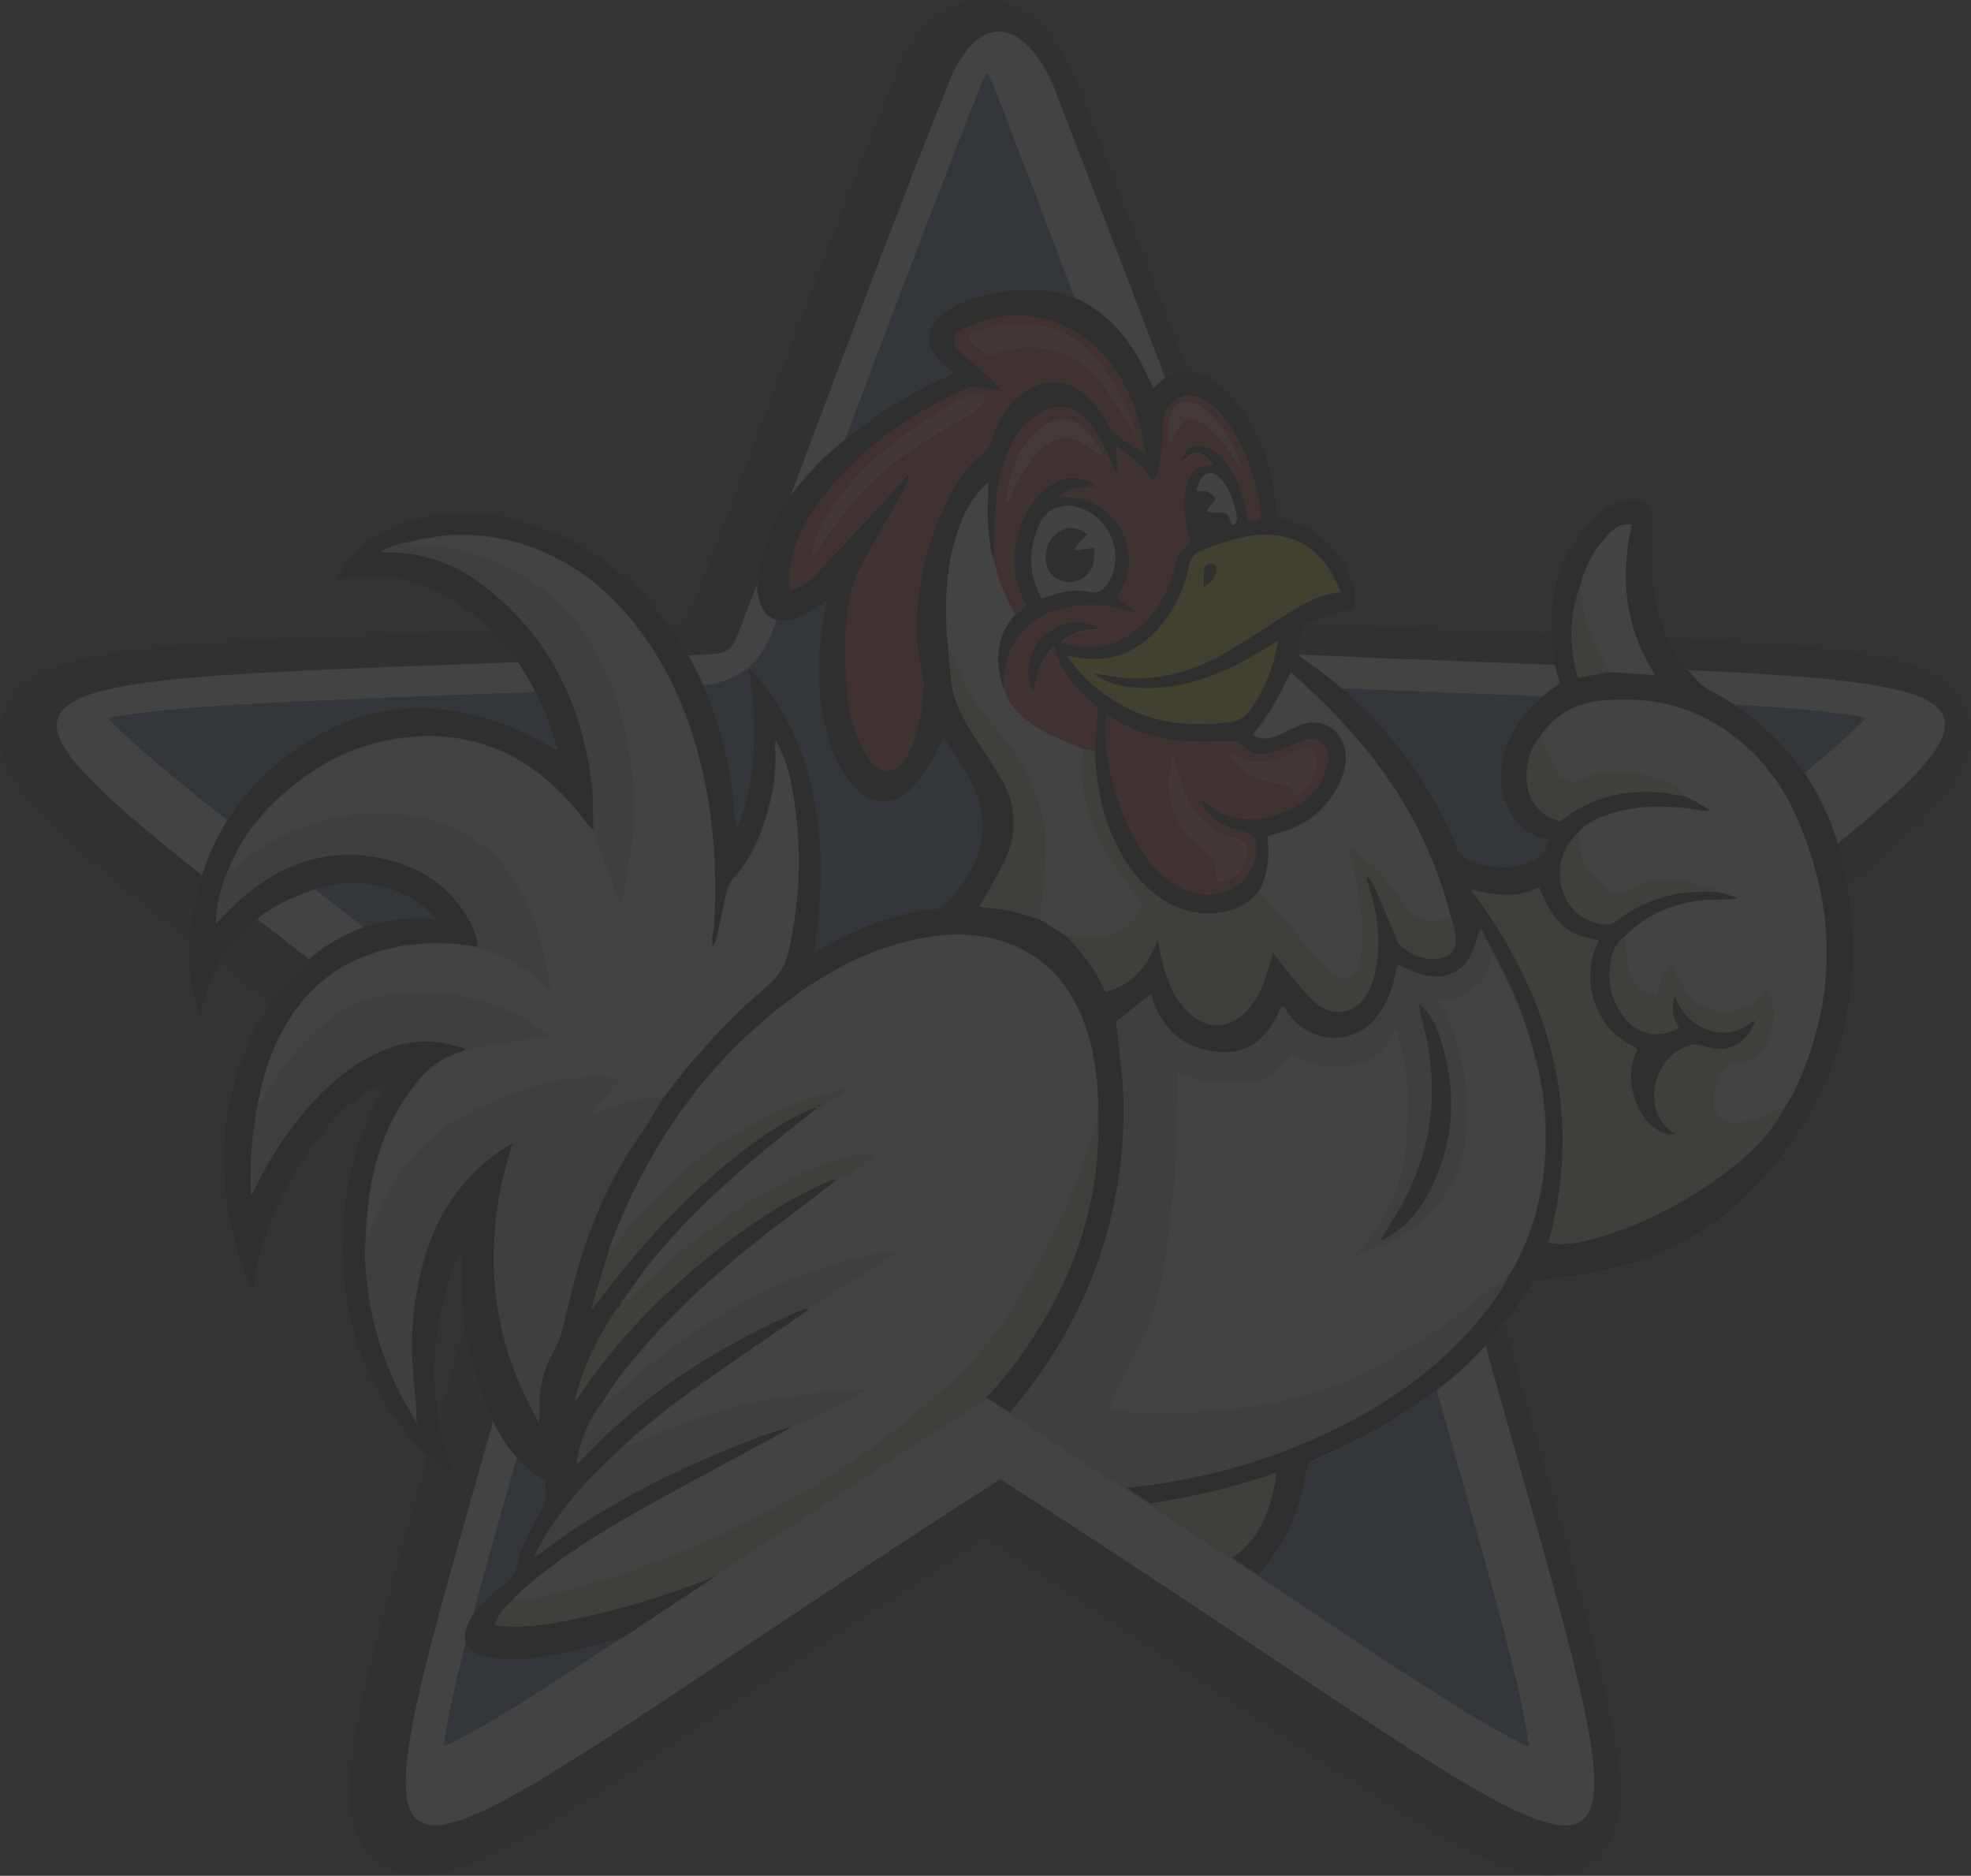 <?xml version="1.0" encoding="utf-8"?>
<!-- Generator: Adobe Illustrator 26.3.1, SVG Export Plug-In . SVG Version: 6.00 Build 0)  -->
<svg version="1.1" id="Capa_1" xmlns="http://www.w3.org/2000/svg" xmlns:xlink="http://www.w3.org/1999/xlink" x="0px" y="0px"
	 viewBox="0 0 760.6 723.7" style="enable-background:new 0 0 760.6 723.7;" xml:space="preserve">
<rect x="0" y="0" width="760.6" height="723.7" fill="#333333" stroke="none"/>
<style type="text/css">
	.st0{opacity:8.000000e-02;}
	.st1{fill:#191919;}
	.st2{fill:#FFFFFF;}
	.st3{fill:#3868AF;}
	.st4{fill:#3162AB;}
	.st5{fill:#CFCFD1;}
	.st6{fill:#040505;}
	.st7{fill:#FFFFFD;}
	.st8{fill:#FDFDFD;}
	.st9{fill:#FCFCFC;}
	.st10{fill:#C9C8AD;}
	.st11{fill:#FDFFFC;}
	.st12{fill:#C8C7AC;}
	.st13{fill:#E42227;}
	.st14{fill:#E42026;}
	.st15{fill:#FBFBFB;}
	.st16{fill:#F8DB01;}
	.st17{fill:#FBFBFA;}
	.st18{fill:#EEEEEE;}
	.st19{fill:#080909;}
	.st20{fill:#EF8267;}
	.st21{fill:#080607;}
	.st22{fill:#F18D71;}
	.st23{fill:#F4F4F4;}
</style>
<g id="Capa_2_00000130604470619384104930000005181748642702975131_" class="st0">
	<g id="Capa_1-2">
		<path class="st1" d="M598,723.7c-21.2,0-53-21.2-122.6-67.8c-26.1-17.5-58.2-38.9-95.3-62.8c-37.3,24-69.5,45.5-95.7,63
			c-69.5,46.4-101.2,67.5-122.4,67.5c-8.6,0-16-3.5-20.9-9.9c-13.9-18.3-3.7-54,23.3-149.3c8.3-29.2,18.5-65,29.4-105.9
			c-38.9-32.1-72.7-58.5-100.2-80c-72.9-57-100.2-78.3-92.3-102.6c8.4-25.8,46.3-27.2,172-31.9c26.9-1,57.3-2.1,91.6-3.7
			c9.7-25.2,19.3-50.8,28.6-75.6c17.2-45.7,34.9-92.9,53.5-139l0.2-0.6l0.3-0.6C357.6,4.3,370.5,0,379.4,0
			c15.5,0,29.4,12.9,37.3,34.6C441.8,99.7,466.2,164,495,240.3c35.6,1.6,66.9,2.8,94.5,3.8c124,4.6,161.5,6,169.8,31.6
			c7.8,24.2-19.5,45.5-92.5,102.4c-27.6,21.5-61.5,47.9-100.7,80.1c10.9,40.5,20.7,74.9,29.3,105.5c27.2,95.9,37.4,131.7,23.5,150.1
			C614.1,720.2,606.7,723.7,598,723.7z"/>
		<path class="st2" d="M554,448.8c88.2,331,117.6,305.1-168,121.9C100,753.8,129.7,779.6,217.7,449.1
			c-249.4-207-291.5-180.9,56.7-196.7c5.9-0.2,8.4-2.4,10.4-7.8c27.7-72.1,54.1-144.9,82.9-216.6c13.9-28,31.7-14.7,40.1,8.5
			c26.7,69.2,53.1,138.5,79.1,207.9c2.2,5.8,5.1,7.7,11.2,8C845.8,268.3,804.9,241.4,554,448.8z"/>
		<path class="st3" d="M589.9,673.9c-18.2-8.2-55.2-33-94.1-58.9c-28.2-18.9-63.4-42.3-104.4-68.7l-10.7-6.9l-10.7,6.8
			c-41.3,26.4-76.5,49.9-104.8,68.8c-40.3,26.9-76.1,50.7-93.9,58.7c2.2-19.8,14.3-62.7,28-111c9-31.6,20.2-71,32.2-116.3l3.3-12.3
			l-9.8-8.1c-42.6-35.4-79.3-64-108.8-87.1c-31.7-24.8-62-48.4-74.5-61.8c21.7-4.7,74.2-6.6,133.5-8.9c27.7-1,59.1-2.2,94.6-3.8
			c9.5-0.4,22-4.2,28.1-20.6c10-25.8,20-52.3,29.6-77.9c17-45.2,34.6-92,52.8-137.4c0,0,0-0.1,0.1-0.1c1.3,2.3,2.4,4.7,3.3,7.2
			l0.2,0.4c25.4,65.7,50,130.6,79.1,207.8c4.9,13.2,14.6,20.2,28.9,20.8c36.5,1.7,68.6,2.8,96.9,3.9c58,2.1,109.5,4,131.1,8.6
			c-12.6,13.3-42.9,36.9-74.5,61.5c-29.6,23.1-66.4,51.8-109.4,87.2l-9.8,8.1l3.3,12.3c12,45.1,23.2,84.4,32.1,115.9
			C575.5,610.8,587.7,654,589.9,673.9z"/>
		<g>
			<path class="st4" d="M720,277c-5.2,5.5-13.6,12.9-23.8,21.3c-2.7,2.2-5.4,4.4-8.3,6.8c-12.7,10.2-27.4,21.7-42.5,33.4l-1.2,1
				c-5.4,4.2-11.1,8.6-17,13.2l0,0c-4.1,3.2-8.3,6.5-12.6,9.8c-7.7,6.1-15.8,12.5-24.3,19.2l-5.5,4.4c-7.1,5.7-14.4,11.5-21.9,17.6
				l-5.1,4.1c-1.9,1.5-3.7,3-5.6,4.6l-8.9,7.2l-7.3,6l-9.8,8.1l3.3,12.3c1.9,7.2,3.8,14.3,5.7,21.2l0,0c0.4,1.6,0.9,3.2,1.3,4.8
				l1,3.8c0.2,0.7,0.4,1.4,0.6,2.1c3.7,13.6,7.3,26.5,10.7,38.7c1,3.7,2,7.3,3.1,10.9c0.8,2.9,1.6,5.8,2.4,8.6
				c2.6,9.1,5,17.7,7.3,25.8c6.5,22.7,12.5,44.2,17.5,62.7c1.1,4.3,2.2,8.4,3.2,12.3c1.1,4.5,2.2,8.7,3.1,12.6
				c0.6,2.5,1.1,4.8,1.6,7.1c1.4,6.7,2.5,12.5,2.9,17c-6.2-2.8-14.7-7.6-24.7-13.7c-3.1-1.9-6.4-3.9-9.8-6
				c-4.2-2.7-8.7-5.5-13.2-8.5c-4.4-2.9-9-5.8-13.6-8.9c-10.5-6.9-21.6-14.3-32.8-21.8l-10.7-7.1L475,601
				c-9.8-6.5-20.3-13.5-31.4-20.8l-9.8-6.5c-13.3-8.7-27.4-17.9-42.3-27.5l-1.8-1.2l-8.9-5.7l-1.3,0.8l-9.4,6
				c-36.5,23.3-68.2,44.4-94.6,62l-10.2,6.9c-8.7,5.8-17.2,11.5-25.3,16.8c-29.6,19.6-54.6,35.6-68.6,41.9c1-8.9,4-22.5,8.2-39
				c1.1-4.2,2.2-8.7,3.5-13.3c4.7-17.5,10.3-37.5,16.3-58.4v-0.2c1.8-6.3,3.7-12.9,5.6-19.8c7.9-27.8,16.9-60.3,26.6-96.6l3.3-12.3
				l-5.3-4.4l-0.6-0.5l-3.7-3.2c-3.7-3.1-7.3-6.1-10.9-9c-6.2-5.1-12.3-10.1-18.2-14.9c-7.8-6.4-15.4-12.5-22.8-18.3l0,0
				c-7.7-6.2-15.2-12.1-22.3-17.7l-10.9-8.6l-18.6-14.6l-5.1-4l-5.1-4l-9.9-7.8l-6-4.8c-2.6-2.1-5.2-4.1-7.7-6.1
				c-20.1-15.9-37-30-45.6-39.1c21.7-4.7,74.2-6.6,133.5-8.9c9.9-0.4,20.3-0.8,31.2-1.2l12.2-0.5l17.4-0.7c7.6-0.3,15.4-0.6,23.5-1
				l10.4-0.5l1.3-0.1c6.4-0.3,12.4-2.6,17.4-6.6l0.1-0.1c4.2-3.7,7.4-8.5,9.3-13.8c0.6-1.6,1.2-3.2,1.9-4.8
				c1.6-4.2,3.2-8.4,4.8-12.7l0,0c4.5-11.9,9-23.7,13.5-35.5l0,0c2.8-7.4,5.6-14.8,8.3-22.1c0.4-0.9,0.7-1.9,1.1-2.8
				c17-45.2,34.6-92,52.8-137.4c0,0,0.1-0.1,0.1-0.1c1.3,2.3,2.4,4.7,3.3,7.2l0.2,0.4c10.1,26,20,52,30.1,78.6
				c2.2,5.8,4.5,11.7,6.7,17.6l0,0c0.9,2.3,1.8,4.6,2.6,6.9l0,0l5,13.3l0,0c2.3,6.1,4.7,12.4,7.1,18.6l0,0l2.9,7.7l0,0
				c4.8,12.8,9.8,25.9,14.9,39.4c1,2.8,2.1,5.6,3.2,8.4c2.1,5.7,4.3,11.4,6.5,17.3c1.3,3.7,3.3,7.2,5.8,10.3
				c1.4,1.6,2.9,3.1,4.6,4.4c4.3,3.1,9.3,5.1,14.5,5.7l0,0c1.3,0.2,2.5,0.3,3.9,0.3l3.8,0.2c2.8,0.1,5.5,0.3,8.3,0.4
				c4.6,0.2,9.2,0.4,13.7,0.6c26.1,1.1,49.7,2,71.2,2.8l6.3,0.2c27,1,52.4,2,73.7,3.2C691.4,273.1,709.3,274.7,720,277z"/>
			<path class="st5" d="M711.3,333.5c-2.7-12.6-7.8-24.6-15-35.3c-7.3-10.5-16.5-19.5-27.3-26.5c-3.1-2-6.3-3.9-9.6-5.6
				c-1.6-0.9-3.1-2.1-4.3-3.4c-11.7-12.3-17.2-27.1-17.4-44c-0.1-6.1,0.2-12.2,0.1-18.3s-2.2-8-8.4-7.6c-5.9,0.4-10.6,3.4-14.5,7.5
				c-13.9,14.5-18.6,32-15.8,51.6c0.5,3.9,1.8,7.6,2.8,11.6c-1.3,1-2.5,1.9-3.8,2.9c-0.9,0.7-1.8,1.5-2.7,2.2
				c-6.7,5.8-12.2,12.6-14.8,21.4c-2.3,7.7-2.1,15.5,1.8,22.8c3.2,6.1,8.1,10.2,15.4,11.1c-0.6,1.3-1.1,2.6-1.6,3.9
				c-0.6,2-1.9,2.8-3.7,3.7c-8.3,4.3-16.6,3.6-25,0.5c-2.4-0.7-4.3-2.5-5.2-4.9c-9.6-23.8-24.9-44.9-44.5-61.5
				c-1.5-1.3-3.1-2.6-4.7-3.9c-3.8-3-7.9-5.8-11.8-8.7c0.6-3.9,1.3-7.7,1.9-11.6c1.6-0.9,3.2-1.7,4.9-2.4c3.6-1.2,7.4-2.1,11.1-3.1
				c3.2-0.8,3.8-1.4,3.8-4.5c0.1-2.4-0.3-4.7-1-7c-5.1-13.5-14.5-22.1-29.1-24.8c-0.3-3.2-0.6-6.6-1.1-10
				c-2.1-13.2-6.8-25.3-15.4-35.6c-3.1-4-7.2-7.2-11.8-9.3c-6.2-2.6-11.9-1.8-17,2.7c-0.8,0.7-1.5,1.4-2.5,2.4
				c-0.9-2-1.8-3.7-2.6-5.5c-3-6.5-6.9-12.6-11.7-17.9c-4.6-5.1-10.3-9.1-16.6-11.7c-4.5-1.7-9.3-2.7-14.1-2.9
				c-9.7-0.4-19.4,1.2-28.4,4.7c-3.1,1.2-5.9,2.9-8.4,5.1c-6.5,5.6-6.5,12.2-0.2,18.1c1.5,1.4,3.1,2.6,4.9,4.1
				c-0.4,0.3-0.8,0.5-1.2,0.8c-10.5,4.5-20.4,10.1-29.7,16.7c-3.5,2.5-7,5-10.3,7.7c-8.5,6.7-16.1,14.6-22.5,23.4
				c-5.4,7.3-9.1,15.6-11,24.4c-0.9,4.4-1.7,8.9-0.7,13.4c1.1,5.2,3.7,8.3,7.6,9.1c2.3,0.4,4.6,0.1,6.8-0.7
				c3.9-1.4,7.5-3.9,11.2-5.9c0.1,0.1,0.3,0.3,0.4,0.4c-0.2,1.2-0.3,2.4-0.5,3.5c-3,15.8-3.2,31.6,1.2,47.2c2,7.2,4.9,14,10.1,19.6
				c7.1,7.7,15.6,8,22.8,0.4c2.7-3,5-6.2,7-9.6c1.8-2.9,3-6,4.9-9.7c3.8,6,7.5,11.2,10.5,16.9c6,11.3,6,22.9,0,34.3
				c-1.5,2.9-3.6,5.6-5.4,8.3c-2.7,4.1-6,7.5-11.5,6.9c-0.4,0-0.8,0.1-1.2,0.2c-12.6,2-24.2,6.6-35.4,12.6l-6.6,3.4
				c0.1-1.2,0-1.9,0.1-2.5c2.5-17,3.1-34,0.6-51.1c-3-20.5-10.8-39-24.8-54.5c-0.5-0.4-0.9-0.9-1.4-1.2l-0.2-0.2c0,0.1,0,0.2,0,0.3
				c1.8,10.4,2.4,21,2,31.5c-0.6,10.4-2.4,20.5-6.4,30.2c-0.5-1.6-0.8-3.3-0.9-5c-1.2-17.3-4.9-34.1-12-50v0
				c-11.6-26.1-29.7-46.2-55.9-58.3c-16.7-7.7-34.1-10.7-52.3-6.8c-13.2,2.8-24.1,9.3-31.7,20.8c-0.7,1.1-1.3,2.3-2,3.6
				c3.9-0.5,7.2-1.2,10.6-1.4c13.2-0.8,25.2,2.9,36.1,10.1c13.1,8.6,23.6,20.6,30.5,34.7c3.3,6.7,5.9,13.8,7.9,21
				c-0.2,0.1-0.4,0.3-0.6,0.5c-0.5-0.2-1-0.4-1.4-0.6c-7.6-4.6-15.7-8.2-24.2-10.9c-22.8-6.8-44.9-5.5-65.7,6.3
				c-15.1,8.5-26.7,19.6-35,32.8c-7.2,11.5-11.9,24.6-14.2,39.4c-1.9,12.2-0.7,24.8,3.5,36.4c0.4-1.1,0.6-1.7,0.8-2.3
				c5.3-23.9,20-39.2,43.1-46.6l0.8-0.2c10.7-3.5,22.3-3,32.7,1.4c5.3,2.2,10.1,5.7,13.8,10.1c-9.4-1.1-18.9,0-27.9,3.1
				c-8.4,3-16.1,7.7-22.6,13.7c-8.5,7.7-15.4,16.9-20.3,27.3c-10.5,21.9-13.4,45-9.5,69c1.7,10.1,4.7,19.9,9,29.2
				c0.3-0.3,0.6-0.5,0.7-0.7c0.1-0.4,0.2-0.8,0.3-1.2c3.7-22.7,13.6-42.5,28.3-60c5.8-6.9,12.4-12.7,20.7-16.5
				c0.9-0.3,1.8-0.6,2.6-0.8c-2,3.4-3.8,6.3-5.4,9.4c-8.7,17-11.9,35.3-12.1,54.2c-0.1,10.1,1.1,20.1,3.6,29.9
				c5.8,22.7,17.4,41.6,36.4,55.8c0.8,0.5,1.7,0.9,2.6,1.1c0-0.5-0.1-1-0.2-1.5c-5.5-15-7.7-31-6.3-46.9c0.9-11.5,3.6-22.8,8-33.5
				c0.4-0.9,0.9-1.8,1.8-3.5c0,2.3,0,3.6,0,4.9c-0.7,16.5,1.7,33,7.2,48.5c3.5,9.9,7.8,19.4,14.8,26.9c3,3.3,6.6,6.2,10.5,8.4
				c-0.1,1.5-0.1,3,0,4.4c0.4,3-0.7,5.2-2.2,7.8c-2.7,4.7-5.1,9.6-7.2,14.6c-1.4,3.1-1.4,7-3.2,9.7s-5.4,4.6-8,7
				c-2.3,2-4.3,4.2-6.2,6.5c-1.3,1.7-2.4,3.6-3.3,5.6c-1.2,3-1.3,5.6-0.2,7.7c1,1.8,2.9,3.2,5.6,4.1c3,0.9,6.2,1.4,9.4,1.5
				c8,0.3,15.8-1.1,23.6-2.8c7.3-1.6,14.6-3.5,21.7-5.7c8.1-5.4,16.6-11,25.3-16.8l10.2-6.8c26.4-17.6,58.2-38.7,94.6-62l9.4-6
				l1.3-0.8l8.9,5.7l1.8,1.2c14.9,9.6,29,18.7,42.3,27.5l9.8,6.5c11.1,7.3,21.6,14.3,31.4,20.8l10.2,6.8
				c10.9-12.8,15.7-23.5,18.6-40.5c0.2-1.8,1.4-3.4,3.1-4c7.9-3.7,15.9-7.3,23.5-11.5c8.3-4.6,16.3-9.8,23.9-15.6
				c11.2-8.6,21.1-18.8,29.4-30.3c2.8-3.9,5.3-7.9,7.7-11.5c7.6-1,15-1.7,22.3-3.1c24.6-4.7,46.4-15.4,63.6-33.7
				C710.5,422.4,721.9,380.6,711.3,333.5z M174.2,567.9c0,0.2,0,0.3,0,0.5l0.4-0.2L174.2,567.9z M174.1,567.8
				C174.1,567.8,174.1,567.9,174.1,567.8l0.1,0.1L174.1,567.8L174.1,567.8z"/>
			<path class="st6" d="M711.3,333.5c-2.7-12.6-7.8-24.6-15-35.3c-7.3-10.5-16.5-19.5-27.3-26.5c-3.1-2-6.3-3.9-9.6-5.6
				c-1.6-0.9-3.1-2.1-4.3-3.4c-11.7-12.3-17.2-27.1-17.4-44c-0.1-6.1,0.2-12.2,0.1-18.3s-2.2-8-8.4-7.6c-5.9,0.4-10.6,3.4-14.5,7.5
				c-13.9,14.5-18.6,32-15.8,51.6c0.5,3.9,1.8,7.6,2.8,11.6c-1.3,1-2.5,1.9-3.8,2.9c-0.9,0.7-1.8,1.5-2.7,2.2
				c-6.7,5.8-12.2,12.6-14.8,21.4c-2.3,7.7-2.1,15.5,1.8,22.8c3.2,6.1,8.1,10.2,15.4,11.1c-0.6,1.3-1.1,2.6-1.6,3.9
				c-0.6,2-1.9,2.8-3.7,3.7c-8.3,4.3-16.6,3.6-25,0.5c-2.4-0.7-4.3-2.5-5.2-4.9c-9.6-23.8-24.9-44.9-44.5-61.5
				c-1.5-1.3-3.1-2.6-4.7-3.9c-3.8-3-7.9-5.8-11.8-8.7c0.6-3.9,1.3-7.7,1.9-11.6c1.6-0.9,3.2-1.7,4.9-2.4c3.6-1.2,7.4-2.1,11.1-3.1
				c3.2-0.8,3.8-1.4,3.8-4.5c0.1-2.4-0.3-4.7-1-7c-5.1-13.5-14.5-22.1-29.1-24.8c-0.3-3.2-0.6-6.6-1.1-10
				c-2.1-13.2-6.8-25.3-15.4-35.6c-3.1-4-7.2-7.2-11.8-9.3c-6.2-2.6-11.9-1.8-17,2.7c-0.8,0.7-1.5,1.4-2.5,2.4
				c-0.9-2-1.8-3.7-2.6-5.5c-3-6.5-6.9-12.6-11.7-17.9c-4.6-5.1-10.3-9.1-16.6-11.7c-4.5-1.7-9.3-2.7-14.1-2.9
				c-9.7-0.4-19.4,1.2-28.4,4.7c-3.1,1.2-5.9,2.9-8.4,5.1c-6.5,5.6-6.5,12.2-0.2,18.1c1.5,1.4,3.1,2.6,4.9,4.1
				c-0.4,0.3-0.8,0.5-1.2,0.8c-10.5,4.5-20.4,10.1-29.7,16.7c-3.5,2.5-7,5-10.3,7.7c-8.5,6.7-16.1,14.6-22.5,23.4
				c-5.4,7.3-9.1,15.6-11,24.4c-0.9,4.4-1.7,8.9-0.7,13.4c1.1,5.2,3.7,8.3,7.6,9.1c2.3,0.4,4.6,0.1,6.8-0.7
				c3.9-1.4,7.5-3.9,11.2-5.9l0.9-0.1l-0.5,0.5c-0.2,1.2-0.3,2.4-0.5,3.5c-3,15.8-3.2,31.6,1.2,47.2c2,7.2,4.9,14,10.1,19.6
				c7.1,7.7,15.6,8,22.8,0.4c2.7-3,5-6.2,7-9.6c1.8-2.9,3-6,4.9-9.7c3.8,6,7.5,11.2,10.5,16.9c6,11.3,6,22.9,0,34.3
				c-1.5,2.9-3.6,5.6-5.4,8.3c-2.7,4.1-6,7.5-11.5,6.9c-0.4,0-0.8,0.1-1.2,0.2c-12.6,2-24.2,6.6-35.4,12.6l-6.6,3.4
				c0.1-1.2,0-1.9,0.1-2.5c2.5-17,3.1-34,0.6-51.1c-3-20.5-10.8-39-24.8-54.5c-0.5-0.4-0.9-0.9-1.4-1.2l-0.2-0.2c0,0.1,0,0.2,0,0.3
				c1.8,10.4,2.4,21,2,31.5c-0.6,10.4-2.4,20.5-6.4,30.2c-0.5-1.6-0.8-3.3-0.9-5c-1.2-17.3-4.9-34.1-12-50v0
				c-11.6-26.1-29.7-46.2-55.9-58.3c-16.7-7.7-34.1-10.7-52.3-6.8c-13.2,2.8-24.1,9.3-31.7,20.8c-0.7,1.1-1.3,2.3-2,3.6
				c3.9-0.5,7.2-1.2,10.6-1.4c13.2-0.8,25.2,2.9,36.1,10.1c13.1,8.6,23.6,20.6,30.5,34.7c3.3,6.7,5.9,13.8,7.9,21l0.1,0.9l-0.7-0.4
				c-0.5-0.2-1-0.4-1.4-0.6c-7.6-4.6-15.7-8.2-24.2-10.9c-22.8-6.8-44.9-5.5-65.7,6.3c-15.1,8.5-26.7,19.6-35,32.8
				c-7.2,11.5-11.9,24.6-14.2,39.4c-1.9,12.2-0.7,24.8,3.5,36.4c0.4-1.1,0.6-1.7,0.8-2.3c5.3-23.9,20-39.2,43.1-46.6l0.8-0.2
				c10.7-3.5,22.3-3,32.7,1.4c5.3,2.2,10.1,5.7,13.8,10.1c-9.4-1.1-18.9,0-27.9,3.1c-8.4,3-16.1,7.7-22.6,13.7
				c-8.5,7.7-15.4,16.9-20.3,27.3c-10.5,21.9-13.4,45-9.5,69c1.7,10.1,4.7,19.9,9,29.2c0.3-0.3,0.6-0.5,0.7-0.7
				c0.1-0.4,0.2-0.8,0.3-1.2c3.7-22.7,13.6-42.5,28.3-60c5.8-6.9,12.4-12.7,20.7-16.5c0.9-0.3,1.8-0.6,2.6-0.8
				c-2,3.4-3.8,6.3-5.4,9.4c-8.7,17-11.9,35.3-12.1,54.2c-0.1,10.1,1.1,20.1,3.6,29.9c5.8,22.7,17.4,41.6,36.4,55.8
				c0.8,0.5,1.7,0.9,2.6,1.1c0-0.5-0.1-1-0.2-1.5c-5.5-15-7.7-31-6.3-46.9c0.9-11.5,3.6-22.8,8-33.5c0.4-0.9,0.9-1.8,1.8-3.5
				c0,2.3,0,3.6,0,4.9c-0.7,16.5,1.7,33,7.2,48.5c3.5,9.9,7.8,19.4,14.8,26.9c3,3.3,6.6,6.2,10.5,8.4c-0.1,1.5-0.1,3,0,4.4
				c0.4,3-0.7,5.2-2.2,7.8c-2.7,4.7-5.1,9.6-7.2,14.6c-1.4,3.1-1.4,7-3.2,9.7s-5.4,4.6-8,7c-2.3,2-4.3,4.2-6.2,6.5
				c-1.3,1.7-2.4,3.6-3.3,5.6c-1.2,3-1.3,5.6-0.2,7.7c1,1.8,2.9,3.2,5.6,4.1c3,0.9,6.2,1.4,9.4,1.5c8,0.3,15.8-1.1,23.6-2.8
				c7.3-1.6,14.6-3.5,21.7-5.7c8.1-5.4,16.6-11,25.3-16.8l10.2-6.8c-17.6,7.1-35.8,12.6-54.3,16.5c-8.2,1.7-16.4,3.1-24.8,2.8
				c-1.8,0-3.6-0.4-5.7-0.6c1.5-3.9,4-7.2,7.3-9.8c1.6-1.6,3.1-3.2,4.8-4.7c13-11,27.2-20.2,41.9-28.5
				c19.2-10.9,38.7-21.1,58.1-31.7c1-0.6,1.9-1.3,2.7-2c-4,1.3-8.1,2.3-12,3.8c-26,9.8-50.9,21.6-74,37c-4.2,2.8-8.2,5.9-12.2,8.8
				l-0.8,0.6c0.1-0.4,0.1-0.8,0.2-1.2c5.9-11.5,13.9-21.5,22.8-30.7c3.8-3.9,7.8-7.4,11.7-11.2c11.9-11,25-20.4,38.2-29.6
				c10.3-7.2,20.7-14.2,31.1-21.3c0.6-0.5,1.1-1,1.6-1.6h-0.1c-0.3,0-0.7,0.1-1,0.1h-0.4h-0.2c-0.1,0-0.1,0-0.2,0l-0.3,0l-0.3,0.1
				l-0.4,0.1c-32,14-61.1,32.2-85.1,58c-0.4,0.4-0.8,0.7-1.7,1.4c1.1-8.1,4.2-15.7,8.9-22.3l0.9-1.1h-0.1c2.2-3.4,4.3-6.9,6.8-10.2
				c13.4-17.4,29-32.6,45.8-46.5c11.6-9.6,23.8-18.4,35.7-27.6c0.9-0.7,1.7-1.5,2.5-2.3c-1.4,0.3-2.8,0.7-4.1,1.2
				c-17.4,7.9-33,18.5-47.6,30.6c-17.3,14.2-32.8,30.1-45.6,48.5c-1.1,1.5-2.1,3-3.7,5.4c0.1-1.1,0.2-2.1,0.4-3.2
				c3.4-11.5,8.6-22.4,15.5-32.2c0.1-0.2,0.3-0.3,0.5-0.3c0,0,0.1,0,0.1,0.1l0,0c0.3-0.5,0.6-1,0.8-1.6l-0.1-0.1
				c4.1-5.5,7.9-11.3,12.2-16.5c15.1-18.4,32.7-34.2,51.2-49c4.4-3.5,8.8-7,13.2-10.5l0,0l0,0h-0.1l-0.8,0.2l-0.5,0.1
				c-0.8,0.1-1.5,0.3-2.2,0.6c-12,5.5-22.6,13.1-32.7,21.5c-18,15.1-33.6,32.5-47.9,51.2c-0.8,1-1.7,2-2.5,3l-0.6,1.1l-0.4-0.2
				c0.1-0.5,0.3-1,0.4-1.5c2.1-6.8,4.1-13.6,6.2-20.3c15.1-40.8,38.9-75.1,74.8-100.4c14.1-9.9,29.5-17.2,46.6-20.3
				c9.6-1.8,19.3-1.9,28.8,0.8c16.3,4.6,26.7,15.5,32.8,31c4,10.3,5.5,21,5.7,31.9c0.1,2.5,0.1,5,0.1,7.5c0.2,21.1-4.3,42-13.2,61.2
				c-7.7,16.8-18.2,32.3-30.9,45.8l1.3-0.8l8.9,5.7c19.9-23.1,33.8-49.5,40.4-80c3.8-17.7,4.8-35.8,3-53.7c-0.6-5.9-1.3-11.8-2-17.5
				l12.8-10.3c3.8,13.7,13,21.7,27.2,22.4c10.1,0.5,18.7-5,23.6-17.9c0.7,1,1.3,1.8,1.8,2.5c8.7,12.8,26.1,13.3,35.5,1
				c3.5-4.7,5.8-10.2,6.8-15.9c0.2-1,0.5-2,0.8-3.3c6.7,3.5,13.3,6.2,20.6,3.1s9.2-10,11-17.1l5.1,9.7l1.4,2.6
				c0.3,0.5,0.5,1.1,0.8,1.6c0.4,0.8,0.8,1.7,1.3,2.5s0.7,1.5,1.1,2.3c0.6,1.2,1.1,2.4,1.7,3.5c0.2,0.4,0.3,0.7,0.5,1.1
				c0.7,1.5,1.3,3,1.9,4.5l0.1,0.1c0.2,0.5,0.4,0.9,0.6,1.4v0.1c0.4,1.1,0.8,2.1,1.2,3.2l0.2,0.6c0.3,0.7,0.5,1.5,0.8,2.2
				c1.5,4.3,2.9,8.6,4,13c0.2,0.9,0.5,1.7,0.7,2.6c0.3,1.4,0.7,2.9,1,4.3c0.1,0.6,0.2,1.3,0.4,1.9s0.2,1.1,0.3,1.7
				c0.2,1.1,0.4,2.2,0.6,3.4c0.1,0.5,0.2,1.1,0.2,1.6c0.2,1.2,0.3,2.4,0.5,3.6c0,0.5,0.1,0.9,0.1,1.3c0.1,0.6,0.1,1.2,0.2,1.9
				c0,0.2,0,0.4,0,0.5s0,0.6,0.1,0.9c0,0.5,0.1,1.1,0.1,1.6c0,0.8,0.1,1.5,0.1,2.2c0,0.4,0,0.8,0,1.1c0,0.6,0,1.2,0,1.8
				c0,0.8,0,1.5,0,2.3c0,1.9,0,3.7-0.1,5.6c-0.7,15.8-5,31.2-12.7,45c-0.5,0.8-1,1.5-1.6,2.3c-3.1,6.9-7.7,12.6-12.5,18.2
				c-5.2,6.1-10.9,11.8-17.1,17c-8.7,7.2-18,13.5-27.9,18.9c-23.8,13-49.7,21.6-76.4,25.6c-4.6,0.7-9.2,1.2-13.9,1.6l9.8,6.5
				c16.5-2.5,32.8-6.4,48.6-11.8c-1.7,10.9-4.5,20.6-11.8,28.3c-1.6,1.7-3.4,3.1-5.4,4.3l10.2,6.8c10.9-12.8,15.7-23.5,18.6-40.5
				c0.2-1.8,1.4-3.4,3.1-4c7.9-3.7,15.9-7.3,23.5-11.5c8.3-4.6,16.3-9.8,23.9-15.6c11.2-8.6,21.1-18.8,29.4-30.2
				c2.8-3.9,5.3-7.9,7.7-11.5c7.6-1,15-1.7,22.3-3.1c24.6-4.7,46.4-15.4,63.6-33.7C710.5,422.4,721.9,380.6,711.3,333.5z
				 M609.5,226.9c2.1-8.2,5.8-15.6,12-21.5c2.1-2,4.5-3.7,8.2-2.9c-4.7,20.5-2.6,39.9,9,57.9l-17.7-1.1l-12,2.2
				C605.5,249.8,605.5,238.4,609.5,226.9z M304,367.5c-1.1,4.9-3.8,9.3-7.7,12.5c-15.2,13-28.9,27.8-40.7,43.9
				c-2.6,4.3-4.9,8.8-7.8,12.9c-12.8,18-21.2,37.8-26.6,59.1c-1.2,4.8-2.4,9.5-3.5,14.3c-0.8,4.1-2.3,8.1-4.4,11.8
				c-3.5,6.3-5.3,13.4-5.1,20.6c0.1,1.9,0,3.9-0.3,5.8c-1-1.8-2-3.5-2.9-5.3c-0.6-1.2-1.2-2.4-1.8-3.5l-0.8-1.7l-0.7-1.6
				c-0.1-0.2-0.2-0.4-0.3-0.6l-0.6-1.4c-0.3-0.6-0.5-1.2-0.8-1.8c-0.2-0.5-0.4-1-0.6-1.6c-0.6-1.4-1.1-2.8-1.6-4.1
				c-0.2-0.5-0.4-1-0.6-1.6s-0.4-1.3-0.7-2c-0.4-1.1-0.7-2.2-1-3.3c-0.1-0.5-0.3-1-0.4-1.4c-0.2-0.8-0.4-1.6-0.6-2.4
				c-0.1-0.4-0.2-0.8-0.3-1.2c-0.4-1.5-0.7-3-1-4.5c-0.1-0.4-0.2-0.8-0.3-1.3s-0.2-1.1-0.3-1.7s-0.2-1.3-0.4-2s-0.2-1.1-0.3-1.6
				c-0.3-2-0.6-4-0.8-6.1c0-0.5-0.1-0.9-0.1-1.4l-0.1-1.8c0-0.6-0.1-1.2-0.1-1.8c-0.4-7.4-0.2-14.8,0.6-22.2
				c0.1-1.3,0.3-2.6,0.5-3.9c0.1-0.6,0.2-1.1,0.2-1.7c0.2-1.6,0.5-3.1,0.8-4.7c0.4-2.1,0.9-4.2,1.4-6.4c0.8-3.3,1.7-6.7,2.7-10.1
				c0.4-1.2,0.7-2.4,1.1-3.5c-3.7,2.5-6.7,4.3-9.4,6.5c-13.4,10.6-21.4,24.7-25.8,41c-3.7,14.1-4.9,28.8-3.4,43.4
				c0.5,5.8,1.1,11.6,1.2,17.7c-2.2-4-4.6-7.9-6.7-12c-8.8-17.6-13.3-37.1-13.2-56.8c0-0.5,0.1-1,0.3-1.5c0.4-22.5,5.4-43.5,20-61.3
				c4.5-5.7,10.6-9.8,17.6-11.7c0.4-0.1,0.7-0.6,1.1-0.9c-2.9-0.8-5.8-1.8-8.8-2.3c-10-1.9-19.2,0.6-28,5.2
				c-9.4,4.9-17.2,11.9-24.2,19.8c-8.2,9.4-15,19.9-20.4,31.2c-0.3,0.7-0.7,1.4-1,2.1c0,0.1-0.2,0.1-0.6,0.2
				c-0.4-11.6,0.4-23.3,2.6-34.7c2.2-12.1,6-23.5,12.8-33.8c0.3-0.5,0.7-1,1-1.5s0.7-1,1-1.4c0,0,0-0.1,0.1-0.1
				c0.3-0.5,0.7-0.9,1-1.4s0.7-0.9,1.1-1.4c1.1-1.4,2.3-2.6,3.5-3.9c0.4-0.4,0.8-0.8,1.2-1.2c0.8-0.8,1.6-1.5,2.5-2.3
				c0.4-0.4,0.8-0.7,1.3-1.1s0.8-0.7,1.2-1s0.7-0.5,1.1-0.8l0.8-0.6c0.8-0.5,1.5-1,2.3-1.5c0.4-0.2,0.8-0.5,1.2-0.7l0.3-0.2
				c0.3-0.2,0.7-0.4,1-0.6l0.4-0.2c0.3-0.2,0.6-0.4,1-0.5s0.7-0.4,1.1-0.6c1.6-0.8,3.2-1.5,4.9-2.2l0.8-0.3c0.4-0.1,0.7-0.3,1.1-0.4
				l1.4-0.5l1.4-0.5l0,0l1.4-0.4l1.5-0.4l1.4-0.4c0.1,0,0.2-0.1,0.3-0.1c0.4-0.1,0.8-0.2,1.3-0.3c0.3-0.1,0.6-0.1,0.8-0.2
				s0.5-0.1,0.8-0.2c0.1,0,0.2,0,0.3-0.1l1.2-0.2l1.6-0.3h0.2c0.6-0.1,1.1-0.2,1.7-0.2c8.9-1.2,18-0.9,26.9,0.7
				c-0.1-4.7-2.1-8.7-4.5-12.5c-7.1-11.5-17.7-18.4-30.7-21.5c-4.8-1.2-9.7-1.8-14.6-1.8H133c-0.7,0-1.3,0-2,0.1
				c-0.3,0-0.5,0-0.8,0.1c-1.1,0.1-2.2,0.2-3.3,0.4c-0.5,0.1-1,0.1-1.4,0.2l-0.9,0.1l-0.6,0.1c-1.1,0.2-2.2,0.5-3.3,0.7l-0.7,0.2
				c-0.7,0.2-1.3,0.4-2,0.6l-1.2,0.4l-1.4,0.5l-2.2,0.8l-0.7,0.3c-0.5,0.2-0.9,0.4-1.4,0.6l-1,0.5c-0.5,0.2-1,0.5-1.5,0.7l-1.5,0.8
				c-0.7,0.4-1.3,0.7-2,1.1l-1,0.6c-0.4,0.2-0.7,0.4-1.1,0.7c-2.6,1.7-5.2,3.5-7.6,5.5c-4.2,3.4-7.8,7.4-12.1,11.5
				c0.2-7,1.8-13.9,4.8-20.3c0.2-0.5,0.4-1,0.6-1.5c0.8-2,1.7-3.9,2.7-5.8l0.5-1c0.1-0.2,0.3-0.5,0.4-0.7c0.2-0.4,0.5-0.8,0.7-1.3
				l0.1-0.1c0.3-0.5,0.6-0.9,0.9-1.4l0.7-1.1c0.2-0.2,0.3-0.5,0.4-0.7c0,0,0-0.1,0.1-0.1c0.6-0.8,1.1-1.6,1.7-2.4
				c0.3-0.4,0.6-0.7,0.8-1.1c0.1-0.1,0.2-0.2,0.3-0.4l0.3-0.3c0.1-0.1,0.2-0.2,0.3-0.4l0.8-1c0.7-0.8,1.3-1.6,2-2.4
				c0.4-0.5,0.8-0.9,1.2-1.4s1-1.1,1.6-1.6s1.1-1.1,1.6-1.6c1.1-1.1,2.2-2.1,3.4-3.1c14.2-12.6,30.6-20.5,49.6-22.1
				c25.1-2.1,45.5,7.5,61.9,26.2c2.2,2.5,4.1,5.2,6.2,7.8c0.7,0.8,1.4,1.5,2.2,2.2c-0.2-6.5,0.1-13-0.8-19.4
				c-0.1-0.8-0.2-1.6-0.3-2.4s-0.3-1.8-0.4-2.6l-0.1-0.8c-0.1-0.4-0.1-0.8-0.2-1.1c-0.1-0.7-0.2-1.4-0.4-2c0-0.1-0.1-0.3-0.1-0.5
				c-0.1-0.5-0.2-1.1-0.3-1.6s-0.2-0.8-0.3-1.1c-0.1-0.6-0.3-1.2-0.4-1.8s-0.3-1.3-0.5-2s-0.2-1-0.4-1.5c-0.2-0.9-0.4-1.7-0.7-2.6
				c0-0.2-0.1-0.4-0.2-0.6c0,0,0,0,0-0.1l-0.4-1.2c-0.3-0.9-0.5-1.7-0.8-2.5c-0.5-1.4-1-2.8-1.5-4.2l-0.4-1c-0.1-0.3-0.3-0.7-0.4-1
				c-0.2-0.6-0.5-1.2-0.7-1.8c0,0,0,0,0-0.1c-0.1-0.2-0.2-0.4-0.2-0.6c0,0,0,0,0-0.1l-0.7-1.6c-0.2-0.5-0.4-0.9-0.6-1.4l-0.6-1.4
				c0,0,0-0.1-0.1-0.1c-0.4-0.9-0.9-1.8-1.3-2.7c0,0,0-0.1-0.1-0.1c-0.7-1.3-1.4-2.6-2.1-3.9l-0.3-0.5c-0.4-0.8-0.9-1.5-1.4-2.3l0,0
				l-0.8-1.3c-0.3-0.4-0.6-0.9-0.9-1.3s-0.6-0.9-0.9-1.3s-0.6-0.9-0.9-1.3s-0.6-0.9-0.9-1.3s-0.6-0.8-0.9-1.2
				c-1.1-1.4-2.2-2.8-3.3-4.2c-0.6-0.7-1.2-1.4-1.8-2.1c-1.1-1.2-2.2-2.4-3.3-3.6c-0.3-0.3-0.6-0.6-0.9-0.9l-1.5-1.5
				c-1.3-1.3-2.7-2.5-4.1-3.8c-0.6-0.5-1.2-1-1.8-1.5l-1-0.8c-0.2-0.1-0.3-0.3-0.5-0.4c-0.4-0.3-0.7-0.6-1.1-0.9
				c-11.9-9.4-25.5-14.6-41-13.6c3.3-1.8,6.9-3.1,10.6-3.6c16.6-4.7,34.3-3.7,50.2,2.8c17.7,7.1,31.1,19.4,41.8,34.9
				c0.4,0.6,0.9,1.2,1.3,1.9c0.1,0.1,0.2,0.3,0.3,0.4c1,1.5,1.9,3,2.8,4.5c0.4,0.6,0.7,1.2,1.1,1.9c0.3,0.6,0.7,1.2,1,1.7
				c0.2,0.3,0.3,0.6,0.5,0.9c0.3,0.6,0.7,1.2,1,1.9c0.8,1.5,1.5,3,2.3,4.5c0.3,0.7,0.6,1.4,1,2.1s0.6,1.4,0.9,2.1l0,0
				c0.3,0.7,0.6,1.3,0.9,2s0.6,1.5,0.9,2.2l0.8,2c0.4,1,0.8,2,1.1,3c0.1,0.4,0.3,0.8,0.5,1.3c0.2,0.7,0.5,1.4,0.7,2.2
				s0.5,1.4,0.7,2.2c0.2,0.6,0.4,1.1,0.5,1.7c0.1,0.4,0.2,0.8,0.4,1.2c0.4,1.2,0.7,2.4,1,3.6c0.2,0.7,0.4,1.3,0.5,2
				c0.4,1.6,0.8,3.1,1.1,4.7c0.2,0.7,0.4,1.5,0.5,2.2c4.3,19.4,5.2,39.1,4,58.9c-0.1,1.1-0.6,2.3-0.7,3.4c0,1.3,0.1,2.7,0.2,4
				c0.6-0.8,1.1-1.6,1.5-2.5c1.3-5.8,2.6-11.6,3.8-17.5c0.4-2.5,1.4-4.8,3-6.6c7.8-8.9,11.9-19.6,14.5-31c1.5-6.5,2-13.1,1.6-19.8
				c0-0.6,0.1-1.2,0.1-2.5c2.9,5.3,5,11,6,16.9C309.5,324.2,309,346.2,304,367.5z M513.6,220.8c1.4,2.4,2.5,4.9,3.9,7.7
				c-8.1,0.6-14.6,4.4-21,8.5c-7.8,5-15.5,10.1-23.5,14.8c-0.5,0.3-1.1,0.6-1.6,0.9L471,253l-2,1l0,0c-0.5,0.3-1.1,0.6-1.7,0.8
				c-1.1,0.6-2.3,1.1-3.4,1.6l-1.8,0.7c-1.1,0.5-2.3,0.9-3.5,1.3l-1.3,0.4c-1.7,0.5-3.4,1-5.1,1.4c-1.6,0.4-3.3,0.7-4.9,0.9
				c-0.5,0.1-1.1,0.1-1.7,0.2l-1.1,0.1c-0.4,0-0.7,0.1-1.1,0.1l-1.2,0.1c-0.6,0-1.1,0.1-1.7,0.1s-1.1,0-1.7,0c-2.3,0-4.7-0.1-7-0.4
				c-3.4-0.4-6.7-1.1-10.1-1.4c4.6,3.4,9.8,4.9,15.4,5.4c0.9,0.1,1.8,0.1,2.7,0.2c1.1,0.1,2.1,0.1,3.2,0.1c0.5,0,1,0,1.6,0h0.8
				c0.9,0,1.8-0.1,2.7-0.2h0.1l1.3-0.1c0.5,0,0.9-0.1,1.4-0.2l0.5-0.1l0.9-0.1l1-0.2l0.6-0.1l0.9-0.2c2.3-0.4,4.5-1,6.7-1.6l0.9-0.3
				c2.6-0.8,5.1-1.7,7.7-2.7c0.5-0.2,1-0.4,1.4-0.6c0.7-0.3,1.4-0.6,2-0.9c1.6-0.7,3.2-1.5,4.9-2.4c4.8-2.5,9.3-5.4,14.6-8.6
				c-0.4,2.2-0.7,4-1.1,5.7c-0.5,2-1.1,3.9-1.8,5.9c-0.1,0.3-0.2,0.7-0.4,1s-0.2,0.5-0.3,0.7s-0.2,0.5-0.3,0.8
				c-0.3,0.9-0.7,1.7-1.1,2.6l0,0c0,0.1-0.1,0.2-0.1,0.3c-0.1,0.3-0.3,0.7-0.5,1l-0.1,0.3c-0.1,0.3-0.3,0.6-0.5,0.9
				c0,0.1-0.1,0.2-0.1,0.2l-0.6,1.1c-0.3,0.5-0.5,1-0.8,1.5c-0.8,1.3-1.6,2.6-2.5,3.9c-0.2,0.4-0.5,0.7-0.8,1
				c-1.6,2.3-4,3.9-6.8,4.3c-15.1,2.1-29.7,0.9-43.1-6.9c-8-4.5-14.9-10.7-20.1-18.2l-0.5-0.4l0.8,0.2c2.4,0.3,4.7,0.7,7.1,0.9
				c11.1,0.9,20.2-3.3,27.5-11.5c0.5-0.5,0.9-1,1.3-1.6c0.3-0.4,0.6-0.7,0.9-1.1l0.2-0.3c0.2-0.3,0.5-0.6,0.7-0.9l0.4-0.5
				c0,0,0.1-0.1,0.1-0.1c0.3-0.4,0.5-0.8,0.8-1.2l0.1-0.1c0.2-0.4,0.5-0.8,0.7-1.1l0.2-0.3c0.3-0.5,0.6-1,0.8-1.4
				c0.5-0.9,0.9-1.7,1.4-2.6c0.1-0.2,0.2-0.5,0.3-0.7c0-0.1,0.1-0.1,0.1-0.2c0.1-0.3,0.3-0.7,0.5-1s0.4-0.9,0.6-1.4
				c0.1-0.2,0.2-0.5,0.3-0.7s0.3-0.7,0.4-1.1l0.2-0.5c0.4-1.1,0.8-2.2,1.1-3.4l0.3-1.1c0.2-0.7,0.4-1.4,0.5-2.2
				c0.1-0.5,0.2-1.1,0.4-1.6c0.3-2.2,1.8-4.1,3.9-4.9c8-3.2,16.1-6.1,24.9-6.3C499.2,206.3,507.8,211.1,513.6,220.8z M474.9,319.4
				c1.8,0.7,3.8,1.1,5.7,1.7c3,1,3.9,2.4,4.1,5.6c0.5,11.9-11.5,21.1-23.3,17.8c-8.6-2.4-15-7.6-19.9-15
				c-6.9-10.3-11-21.7-13.4-33.7c-1.4-6.6-1.9-13.4-1.3-20.1c1.6,1,3,1.9,4.5,2.7c8.2,4.6,17.4,7.2,26.9,7.6
				c5.7,0.3,11.4,0.1,17.1,0c1.4-0.2,2.9,0.4,3.8,1.4c3.3,3.8,7.5,4.3,12,2.9c3.6-1.1,7.2-2.7,10.7-4.1c2.8-1.2,5.7-1.9,8.2,0.4
				c2.5,2.3,2.9,5.2,2.1,8.4c-1.9,7.3-5.8,12.9-12.7,16.4c-5,2.5-10.3,4.5-15.9,4.7c-6.2,0.3-12.2-1.7-17-5.6
				c-1-0.8-2.1-1.5-3.2-2.3l-0.2,0.2C465.2,314,469.5,317.3,474.9,319.4z M461.7,189.4c0.2-0.9,0.5-1.8,0.8-2.7c2-4.9,5.5-5.6,9-1.4
				c3.6,4.3,5,9.5,5.9,14.9c0.1,0.7-0.8,1.6-1.2,2.4c-0.6-0.4-1-0.6-1-0.7c-1.6-4.3-1.6-4.3-6.3-4.2c-0.7,0-1.3,0-2-0.1
				c-0.2,0-0.5-0.2-1.1-0.6c1.2-1.6,2.4-3,3.5-4.5C466.4,189.4,466.4,189.4,461.7,189.4L461.7,189.4z M353.8,237.9
				c-0.5,7.9,0.3,15.9,2.4,23.5c0.3,1,0.3,2.1,0.2,3.1c-0.3,7.5-1.7,15-4.1,22.2c-0.9,2.5-2.1,4.8-3.7,7c-3.1,4.4-7.8,4.9-11.5,1.1
				c-2.2-2.4-4-5.2-5.3-8.3c-2.8-6.7-4.5-13.9-4.9-21.2c-0.4-6.1-0.8-12.2-0.6-18.2c0.2-8.6,1.2-17.2,4.5-25.2
				c1.9-4.2,4-8.3,6.4-12.3c3.8-6.8,7.8-13.6,11.5-20.4c1-2,1.8-4.1,2.4-6.2l-0.4-0.4c-6.3,7-12.6,14-19,20.9
				c-5.8,6.3-11.7,12.6-17.7,18.8c-2.4,2.7-5.6,4.5-9.1,5.1c0-0.3-0.1-0.6-0.1-0.8l0,0c-0.5-4-0.1-8.2,1.1-12.1
				c0.1-0.5,0.3-0.9,0.4-1.4l0.2-0.6c0.1-0.4,0.3-0.9,0.4-1.3s0.3-0.8,0.4-1.2s0.2-0.6,0.3-0.9s0.2-0.5,0.3-0.8
				c0.5-1.2,1-2.4,1.6-3.6l0.5-1.1l0.7-1.3l0.4-0.7c0.2-0.3,0.4-0.7,0.6-1s0.5-0.8,0.7-1.2l0,0c0.3-0.5,0.6-0.9,0.9-1.4
				s0.7-1.1,1.1-1.6s0.6-1,1-1.4l0.5-0.8c0.5-0.6,0.9-1.2,1.4-1.9c0.3-0.4,0.7-0.9,1-1.3l0,0c1.1-1.4,2.3-2.8,3.5-4.2
				c14.2-16.3,31.7-28,51.3-36.7c1.8-0.8,3.8-1,5.7-0.4c2.5,0.5,5,0.9,7.5,1.2c-2.6-4-5.9-6.5-8.9-9.2c-2.3-2.1-4.8-4.1-7-6.4
				c-3.3-3.4-2.9-6,1.4-8.1c7.3-3.8,15.6-5.6,23.9-5.1c0.3,0,0.5,0,0.8,0.1l1,0.1h0.4c0.7,0.1,1.4,0.2,2.1,0.3
				c0.5,0.1,1,0.2,1.4,0.3h0.1c0.5,0.1,0.9,0.2,1.4,0.3l0.9,0.2c1.3,0.3,2.5,0.7,3.7,1.2c0.3,0.1,0.6,0.2,1,0.4s0.8,0.3,1.1,0.5h0.1
				l1.1,0.5l1.1,0.5h0c0.4,0.2,0.7,0.4,1.1,0.6s0.4,0.2,0.6,0.3l0.9,0.5l0.7,0.4l0.6,0.4c0.9,0.6,1.7,1.1,2.6,1.8l0.9,0.6l0.8,0.6
				l0.8,0.6l0.2,0.2c10,8.6,15.7,19.8,18.9,32.4c0.9,3.4,1.3,6.9,2,10.4l-3.1-2.1c-1-0.7-2-1.3-3-2l-0.3-0.2
				c-1.9-1.2-3.7-2.4-5.5-3.7c-0.9-0.8-1.6-1.7-2-2.8c-2.2-4.7-5.3-8.9-9.2-12.3c-7-5.9-15.5-6.4-23.1-1.3
				c-7.1,4.7-11,11.7-13.5,19.5c-0.5,1.7-1.5,3.3-3,4.4c-6.8,5.3-11.2,12.4-14.7,20C358.2,208.1,354.5,222.8,353.8,237.9z
				 M555.7,369.7c-6.3,1.1-11.4-1.4-15.9-5.5c-0.7-0.6-0.9-1.9-1.3-2.8c-2.6-6.2-5.1-12.5-7.8-18.6c-0.8-1.6-1.8-3.1-2.8-4.5
				l-0.8,0.4c0.2,0.6,0.3,1.3,0.5,1.9c3.8,11.1,5.3,22.4,3.1,34c-0.6,3.1-1.7,6.1-3.2,8.9c-4.3,7.5-13,9.1-19.6,3.6
				c-2.8-2.6-5.5-5.4-7.8-8.4c-3-3.5-5.7-7.1-8.9-11.1c-1.3,4.1-2.2,7.5-3.4,10.8c-1.6,4.8-4.3,9.2-7.9,12.7
				c-6.1,5.7-14.1,5.9-20.4,0.3c-5.7-5-8.6-11.7-10.6-18.8c-0.9-3.2-1.4-6.4-2.2-10.2c-3.7,9.9-9.3,17.5-20.1,20.2
				c-3.8-8.1-9-15.4-15.4-21.6l-10.2-6.4c-3.8-1.1-7.5-2.4-11.4-3.2s-7.6-1-11.8-1.6c0.9-1.4,1.8-2.6,2.5-4c2.8-5.2,6-10.3,8.3-15.8
				c4-9.3,3.4-19.9-1.7-28.7c-2.8-5-6-9.7-9.1-14.4c-4.8-7.2-9.4-14.5-10.6-23.3c-0.6-4.4-0.9-8.9-1.3-13.4c-0.1-0.2-0.1-0.4,0-0.6
				c-0.1-0.6-0.2-1.2-0.3-1.9c-1.2-15.7-0.7-31.2,5.2-46.1c2.2-5.9,5.8-11.2,10.5-15.5c0,1.4,0,2.2,0,3c-0.4,8.5-0.5,16.9,1.5,25.3
				c0.2,0.6,0.4,1.2,0.7,1.8c0.3-7.5,0.3-15.1,1-22.6c0.8-9,2.9-17.7,7.8-25.5c2.1-3.4,5-6.2,8.4-8.3c6.9-4.4,13.8-3.3,19.1,2.9
				c3.6,4.3,6.1,9.2,8.4,14.3c1,2.4,2.2,4.7,3.2,7l0.1-0.1c-0.3-3.7-0.5-7.3-0.8-11.9c2.6,2.4,5.5,4.2,8,6.4l0.1,0.1
				c0.4,0.4,0.9,0.7,1.3,1.1l0.4,0.4c0.6,0.6,1.1,1.2,1.6,1.8c0.2,0.3,0.4,0.6,0.6,0.9c0.2,0.3,0.4,0.6,0.5,0.9s0.3,0.5,0.4,0.7
				s0.3,0.6,0.4,0.8s0.1,0.3,0.2,0.4c0.1,0.2,0.2,0.5,0.3,0.7c2.6-3.2,3.3-7,3.7-10.7c0.4-4.2,0.6-8.4,0.8-12.7
				c0.4-7.6,8-12.4,14.7-8.9c3.2,1.7,5.9,4,8.1,6.8c8.3,10.5,12.4,22.9,14.5,36c0.1,0.8,0.2,1.6,0.2,2.4c-0.1,0.4-0.2,0.8-0.3,1.2
				l-4.5,0.4c-0.3-1.5-0.6-2.8-0.9-4.2c-1.8-8-4.4-15.6-10.6-21.3c-2.4-2.2-5.1-3.8-8.6-3.4c-3.1,0.3-4.8,2.1-5.4,5.9
				c2.3-0.9,3.6-3.8,6.5-2.8c2.4,0.8,4,2.4,5.5,4.5c-6-0.2-8.1,1.3-10,7c-2.4,7.1-1.2,14.1,0.6,21.1c0.2,0.6,0.4,1.2,0.5,1.8
				c-0.2,0.4-0.3,0.7-0.5,0.8c-3.3,1.4-4.5,4.1-5.4,7.6v0.1c-0.1,0.5-0.2,0.9-0.3,1.4c-0.1,0.2-0.1,0.5-0.2,0.8s-0.2,0.7-0.3,1.1
				c-0.2,0.6-0.4,1.2-0.6,1.8c-0.1,0.4-0.3,0.8-0.4,1.2v0.1c-0.1,0.3-0.2,0.7-0.4,1s-0.2,0.7-0.4,1c-0.2,0.5-0.4,1-0.6,1.5
				s-0.4,1-0.7,1.4c-0.1,0.3-0.3,0.6-0.5,0.9l-0.5,0.9c-0.3,0.6-0.7,1.2-1,1.8c-0.2,0.3-0.4,0.6-0.5,0.9c-0.4,0.6-0.8,1.1-1.2,1.7
				c-0.2,0.3-0.4,0.6-0.6,0.8s-0.3,0.4-0.5,0.7s-0.3,0.4-0.4,0.5s-0.4,0.5-0.7,0.8s-0.3,0.4-0.5,0.6c-0.4,0.4-0.8,0.9-1.3,1.3
				l-0.6,0.6c-0.2,0.2-0.4,0.4-0.6,0.5c-0.7,0.6-1.4,1.2-2.2,1.8l-0.8,0.6c-0.3,0.2-0.6,0.4-0.9,0.6s-0.6,0.4-0.9,0.6l-1,0.6
				c-7.8,4.7-16.2,5-25.4,2.4c4.1-3.7,9.6-5.4,15.1-4.8c-5.9-4.8-14.1-4-20.9,1.4c-7.1,5.8-8.9,16.1-4.6,23c1-6.6,2.2-12.9,7.7-17.9
				c2.6,10.4,9.1,17.5,16.8,23.5c-0.4,5.7-0.8,11.3-1.2,16.8c0.5,11.7,2.4,23.1,7.3,33.8c4.1,9,9.6,17,17.9,22.7
				c7.9,5.8,18,7.6,27.5,5c4.6-1.2,7.8-4.1,10.9-7.5c3.4-6.6,4.1-13.6,3.2-21.2c1.3-0.3,2.5-0.7,3.7-1c10.9-2.8,19-9.1,24-19.2
				c2.2-4.5,3.3-9.2,2-14.2c-1.9-7.5-9.3-11.6-16.6-8.9c-3.1,1.2-6,2.8-9,4.1s-6.2,2-9.7-0.2c0.3-0.4,0.7-0.8,1-1.2l0.7-0.9
				c0.1-0.1,0.2-0.2,0.3-0.4s0.3-0.4,0.5-0.6c0.3-0.4,0.6-0.8,0.9-1.2s0.6-0.8,0.9-1.2s0.6-0.9,1-1.4c1-1.4,1.9-2.9,2.8-4.4
				c0.4-0.6,0.8-1.3,1.1-2c0.8-1.4,1.5-2.8,2.2-4.2c0.2-0.5,0.5-0.9,0.7-1.4c0.8-1.6,1.7-3.3,2.5-5l5.8,5.4c2.9,2.7,5.6,5.3,8.3,8
				c13.5,13.6,25.3,28.5,34.1,45.6c6,11.4,10.5,23.4,13.6,35.9c0.6,2.7,1.5,5.4,1.7,8.1C561.9,366.4,559.5,369.1,555.7,369.7z
				 M692.4,421.1c-1,2.1-2.4,4.1-3.6,6.1l-0.5,0.7c-0.1,0.1-0.3,0.3-0.3,0.5c-4,7.2-9.3,13.6-15.7,18.8c-17,14.4-37,25-58.5,31
				c-6.1,1.7-12.3,2.1-16.2,1.2c0.9-3.4,1.7-6.7,2.4-10.1c0.5-2.5,1-5,1.3-7.5c1.1-7.2,1.7-14.6,1.7-21.9c0-0.6,0-1.3,0-1.9
				c0-2.1-0.1-4.2-0.2-6.3c0-0.9-0.1-1.7-0.2-2.6c-0.2-2.7-0.5-5.4-0.9-8l-0.2-1.7c-0.1-0.6-0.2-1.1-0.3-1.7
				c-0.4-2.4-0.8-4.8-1.4-7.2c-0.2-0.8-0.3-1.6-0.5-2.3c-0.6-2.4-1.2-4.9-1.9-7.3c-0.2-0.7-0.4-1.3-0.6-2s-0.5-1.5-0.7-2.3
				s-0.5-1.5-0.8-2.3c-0.3-1-0.7-2-1.1-3c-0.2-0.5-0.4-1-0.5-1.5c-0.6-1.5-1.2-3-1.8-4.5c-0.2-0.5-0.4-1-0.6-1.5
				c-0.3-0.8-0.7-1.5-1-2.3l-0.5-1.2c-0.2-0.4-0.4-0.8-0.6-1.2s-0.4-0.8-0.6-1.2s-0.5-1-0.7-1.5s-0.5-1-0.7-1.5
				c-0.9-1.9-1.9-3.7-2.9-5.6l-1.2-2.2c-1.1-2-2.2-4-3.4-6l-0.9-1.5c-0.2-0.3-0.3-0.6-0.5-0.9c-0.3-0.5-0.6-1-0.9-1.4l-0.4-0.6
				c-0.4-0.6-0.8-1.3-1.2-1.9s-0.8-1.2-1.2-1.8c-0.6-0.9-1.2-1.8-1.8-2.6l-1.8-2.6c-0.4-0.5-0.8-1.1-1.2-1.6c-0.7-1-1.5-2.1-2.2-3.1
				c9.2,2.4,17.9,3.5,26.3-0.8c1.2,3.2,2.7,6.3,4.5,9.2c0.2,0.3,0.3,0.5,0.5,0.8s0.3,0.5,0.5,0.7l0.3,0.4c0.2,0.2,0.3,0.4,0.5,0.6
				c0.1,0.2,0.2,0.3,0.4,0.5c0.2,0.2,0.4,0.5,0.6,0.7c0.4,0.4,0.8,0.8,1.2,1.2s0.8,0.8,1.2,1.1c0.2,0.2,0.4,0.3,0.6,0.5l0,0
				c0.2,0.1,0.3,0.2,0.5,0.4s0.5,0.4,0.8,0.5c0.1,0.1,0.2,0.1,0.3,0.2c1.4,0.8,2.9,1.5,4.4,2l0.7,0.2l1.2,0.4l0.6,0.1l1.7,0.4l0.2,0
				c0.7,0.1,1.5,0.3,2.2,0.4c-3.9,7.5-4.5,16.3-1.5,24.2c2.9,8.1,8.4,13.9,16.4,17.6c-4,8.8-3,17.1,1.7,25.1
				c1.9,3.5,5.1,6.2,8.8,7.7c0.1,0.1,0.3,0.1,0.5,0.1c0.1,0,0.2,0.1,0.3,0.1c0.5,0.1,1,0.2,1.5,0.2l0.6,0c0.5,0,1.1,0.1,1.6,0.1
				c-0.1-0.3-0.4-0.6-0.6-0.8c-12.9-7.9-8.5-27.5,3.8-32.9c2.4-1.2,5.1-1.3,7.6-0.4c8.5,3.1,16.1-0.4,19.4-8.7
				c0.2-0.6,0.2-1.2,0.1-1.8c-5.4,4.3-11.2,6.2-17.7,3.9c-6.2-2.1-10.4-6.4-13-12.9c-1.8,4.6-0.7,8.4,1.4,12
				c-8.5,4.9-16.3,1.8-20.6-3.5c-5.8-7.2-7.4-15.4-4.9-24.3c0.7-2.8,2.4-5.3,4.8-7c7-7.4,15.8-11.5,25.5-13.4c5-1,10.2-0.7,15.4-1
				c0.9,0.1,1.9-0.2,2.7-0.7l-8.5-2.5c-7.3-0.2-14.5,0-21.5,2.4c-0.5,0.2-1.1,0.4-1.6,0.5c-0.8,0.3-1.7,0.6-2.5,0.9
				c-0.4,0.1-0.8,0.3-1.1,0.5l-0.7,0.3L634,349l-0.8,0.4l-1.1,0.5l-0.8,0.4c-0.3,0.1-0.5,0.3-0.8,0.4s-0.8,0.4-1.2,0.7
				s-0.8,0.5-1.2,0.7l-0.7,0.5l0,0c-1.2,0.8-2.3,1.6-3.5,2.5c-1.4,1.1-3.3,1.6-5.1,1.4c-13.8-1-21.2-16.9-14.2-29.9
				c1-1.8,2.6-3.3,3.9-4.9c3.5-4.2,8.4-6.3,13.4-7.9c11.2-3.5,22.7-3.1,34.1-1.2c1.3,0.3,2.6,0.3,3.8-0.1c-1.5-1-3-2-4.6-2.9
				s-3.3-1.6-5-2.4c-3.4-0.5-6.7-1.3-10.1-1.6c-14.1-1.1-27,2.2-38.2,11.2c-7.8-2.1-12.7-8.3-12.8-16.9c-0.1-5.8,1.4-11.2,5.2-15.8
				c5.5-8,12.8-12.6,22.6-13.7c17.2-1.9,33.3,0.9,47.8,10.5l1.1,0.7c0.3,0.2,0.6,0.4,0.8,0.6c0.5,0.4,1,0.7,1.6,1.1
				c1.3,1,2.6,2,3.9,3.1c0.4,0.3,0.8,0.6,1.2,1l0.1,0.1c0.3,0.3,0.7,0.6,1,0.9c0.3,0.3,0.6,0.5,0.8,0.8l0.8,0.7c1.5,1.5,3,3,4.3,4.6
				c0.2,0.2,0.3,0.3,0.4,0.5s0.6,0.7,0.8,1s0.4,0.5,0.5,0.7c1.2,1.5,2.4,3.1,3.5,4.7c0.4,0.5,0.7,1,1.1,1.6s0.8,1.3,1.2,1.9l0.7,1.2
				c0.5,0.8,0.9,1.6,1.4,2.4c0.2,0.4,0.4,0.8,0.6,1.2c0.9,1.6,1.7,3.3,2.4,5C708.9,350.2,709.1,385.8,692.4,421.1L692.4,421.1z
				 M174.1,567.8C174.1,567.8,174.1,567.9,174.1,567.8L174.1,567.8L174.1,567.8z"/>
			<path class="st6" d="M174.1,567.9l0.5,0.3l-0.4,0.2L174.1,567.9L174.1,567.9z"/>
			<path class="st7" d="M323.9,353l-0.4,0.5L323.9,353L323.9,353z"/>
			<path class="st8" d="M239.2,503.2c4.1-5.5,7.9-11.3,12.2-16.6c15.1-18.4,32.7-34.2,51.2-49c4.4-3.5,8.9-7,13.3-10.6l-0.1,0
				l0.8-0.1l9.3-5.8l-0.3-0.8c-3.9,1-7.8,1.9-11.6,3.1c-9,2.8-17.3,7-25.5,11.5c-9.7,5.2-18.7,11.5-26.9,18.8
				c-9,8.1-17.3,17.2-24.5,26.9c-0.7,0.7-1.4,1.4-2.3,1.9c15-40.8,38.9-75.1,74.8-100.3c14.1-9.9,29.5-17.2,46.6-20.3
				c9.6-1.8,19.3-1.9,28.8,0.8c16.3,4.6,26.7,15.5,32.8,31c4,10.3,5.5,21,5.7,31.9c0,2.5,0,5,0.1,7.5c-0.9,1.7-1.7,3.4-2.3,5.2
				c-3.5,12-8.1,23.7-13.6,34.9c-4.4,9.1-9.4,18-14.2,27c-4.6,8.3-10.2,16-16.8,22.9c-6.4,6.9-13.2,13.4-20.3,19.6
				c-7.8,6.7-16,12.9-24.3,18.9c-16.5,11.9-34.5,21.4-52.9,30.1c-5.2,2.5-10.5,4.9-15.9,7c-14.3,5.8-28.9,10.7-43.7,14.8
				c-7.1,1.9-14.2,4.1-21.7,3.6c1.6-1.6,3.1-3.3,4.8-4.7c13-11,27.2-20.2,42-28.5c19.2-10.9,38.7-21.1,58.1-31.7
				c1-0.6,1.9-1.3,2.7-2c1.7-0.3,3.4-0.8,5-1.5c7.2-3.6,14.3-7.3,21.5-11c0.7-0.4,1.4-0.9,2-1.4c-3.5-0.3-7-0.2-10.4,0.3
				c-7.2,0.8-14.4,1.4-21.5,2.5c-11.5,1.7-22.9,4.5-33.9,8.4c-8.3,2.9-16.3,6.5-24.5,9.8c-0.8,0.3-1.7,1.7-2.6,0.1
				c11.9-11,25-20.4,38.2-29.6c10.3-7.2,20.7-14.2,31.1-21.3c0.6-0.5,1.2-1,1.7-1.6h-0.1l0.7-0.9c1.1-0.3,2.2-0.7,3.2-1.1
				c0.9-0.5,1.5-1.5,2.4-2c8.1-5.1,16.3-10.3,24.4-15.4c0.8-0.5,1.6-1.1,3.1-2.1c-2,0-3.2,0-4.4,0c-0.5,0-1.1,0-1.6,0.1
				c-12.9,2.5-25.5,6.3-37.6,11.4c-15.3,6.8-29.8,15.3-43.2,25.4c-8.5,6.2-16.3,13.4-24.4,20.1c-0.7,0.5-1.5,0.8-2.4,1.1
				c2.2-3.4,4.3-6.9,6.8-10.2c13.4-17.4,29-32.6,45.9-46.5c11.6-9.6,23.8-18.5,35.7-27.6c0.9-0.7,1.7-1.5,2.5-2.3
				c1.5-0.5,3-1.1,4.5-1.8c2.7-1.7,5.2-3.6,7.7-5.5c0.7-0.5,1.3-1.2,2-1.7c-2.5-0.5-5-0.6-7.5-0.2c-8.1,1.8-15.9,4.6-23.3,8.5
				c-10.5,5.3-20.5,11.4-30,18.3c-9.4,6.6-18.3,13.9-26.6,21.8c-2.6,2.5-5,5.1-7.7,7.5C241.2,502.3,240.2,502.8,239.2,503.2z"/>
			<path class="st9" d="M99.5,426.1c2.2-12.1,6-23.5,12.8-33.8c10.8-16.2,26.2-24.9,45.3-27.4c8.9-1.2,18-0.9,26.9,0.7
				c10.4,3.1,19.7,8,27.6,15.9c0.1-0.6,0.4-1,0.3-1.3c-2.3-10.1-4-20.4-8.2-30c-4.8-10.8-11.6-20-21.7-26.6
				c-8.8-5.8-18.7-8.5-29-9.5c-11.6-1.1-23.3,0.4-34.2,4.3c-11,3.9-21.1,9.9-29.7,17.6c-0.3,0.2-0.9,0-1.4,0
				c4.4-11.7,11.9-21.2,21.2-29.4c14.2-12.5,30.6-20.4,49.6-22c25.1-2.1,45.5,7.5,61.9,26.2c2.2,2.5,4.1,5.2,6.2,7.8
				c0.7,0.8,1.4,1.5,2.2,2.2c3.3,9.2,6.7,18.5,10.1,27.9c0.4-1,0.8-2,1.1-3.1c1.4-8.7,3.1-17.3,3.9-26c1-9.9-0.2-19.8-1.7-29.6
				c-1.4-8.8-3.7-17.5-6.9-25.8c-5.2-13.9-13-26.1-24.5-35.4c-14.2-11.6-31.9-18.1-50.2-18.5c-1.1-0.1-2.2-0.4-3.3-0.7
				c16.6-4.7,34.3-3.7,50.2,2.8c17.7,7.1,31.1,19.4,41.8,34.9c10.9,15.8,17.6,33.4,21.7,52.1c4.3,19.4,5.2,39.1,4,58.9
				c-0.1,1.1-0.6,2.3-0.7,3.4c0,1.3,0.1,2.7,0.2,4c0.6-0.8,1.1-1.6,1.5-2.5c1.3-5.8,2.6-11.6,3.8-17.5c0.4-2.5,1.4-4.8,3-6.6
				c7.8-8.9,11.9-19.6,14.4-31c1.5-6.5,2.1-13.1,1.6-19.8c0-0.6,0-1.2,0.1-2.5c2.9,5.3,5,11,6,16.9c4.2,21.4,3.8,43.5-1.2,64.7
				c-1.1,4.9-3.8,9.4-7.7,12.6c-15.2,13-28.9,27.8-40.7,43.9c-4.9-0.7-9.7,0.2-14.3,1.7c-4.4,1.4-8.6,3-13,4.5l0,0
				c1.6-2.2,3.1-4.5,4.8-6.6c1.8-2.3,3.8-4.6,5.7-6.9c-0.5-0.4-0.7-0.7-0.9-0.7c-9.1-0.4-18.2-0.5-27.1,1.9
				c-12,3.1-23.5,7.8-34.2,14c-6.9,4-12.9,9.2-17.9,15.4c-7,8.4-11.8,18-15.8,28.1c-0.4,1.1,0.4,2.9-1.5,3.2
				c0.4-22.5,5.4-43.5,20-61.3c4.5-5.7,10.6-9.7,17.6-11.7c0.4-0.1,0.7-0.6,1.1-0.9l31.3-4.9c-3.1-2.7-6.5-5.1-10.1-7.1
				c-8.6-4.7-17.9-7.7-27.6-8.9c-8.8-1.2-17.7-1-26.4,0.6c-10.6,2.1-19.3,7.7-26.9,15c-7.3,7.1-13.5,15.3-18.4,24.2
				C101,424.6,100.3,425.4,99.5,426.1z"/>
			<path class="st7" d="M576.2,368c13,24,21,49.3,19.8,77c-0.7,15.8-5,31.2-12.7,45c-0.4,0.8-1,1.5-1.6,2.3c-1.1,0.6-2.2,1.3-3.2,2
				c-3.2,2.7-6.3,5.6-9.6,8.2c-10.4,8.2-21.5,15.3-32.9,22c-8.5,5.1-17.5,9.2-27,12.1c-10,3.1-20.2,5.8-30.7,6.7
				c-8.5,0.7-17,1.8-25.5,2.1c-6,0.2-12.1-0.3-18.2-0.7c-2.3-0.3-4.5-0.6-6.8-1.1c0.5-1.2,0.8-2.2,1.2-3.1c1.4-2.9,2.9-5.7,4.2-8.5
				c3.6-7.5,7.6-14.8,10.5-22.6c3.6-9.5,5.4-19.5,6.5-29.5c1.1-9.3,2.4-18.5,3-27.8c0.7-11.2,0.7-22.5,1-33.7c0-1.4,0-2.9,0-4.6
				l2.4,0.9c8.2,3.3,16.8,3.5,25.4,2.6c6.8-0.6,12.9-4.7,16.1-10.8c0.6,0.2,1.1,0.4,1.6,0.7c7.2,4.9,15.4,4.7,23.3,3.5
				c7.6-1.2,12.3-6.6,15.2-13.8c0.4,0.5,0.9,0.9,1,1.3c1.4,6.7,3.5,13.3,3.9,20c0.4,8.3,0.2,16.6-0.6,24.9
				c-1,12.4-5.9,23.4-13.2,33.3c-1.7,2.3-3.4,4.6-5.1,6.9l-1.1,0.3l0.2,0.5l0.9-0.7c0.8-0.1,1.6-0.2,2.3-0.4
				c10.4-3.5,19.8-9.5,27.3-17.6c7.3-7.7,11.5-17.8,11.8-28.5c0.1-4.4,0.3-8.8,0.2-13.3c-0.3-8.5-1.8-17-4.6-25.1
				c-1.4-4.3-3.7-8.3-5.7-12.6c0.3-0.2,0.6-0.3,1-0.3c5.8,0,10.3-2.8,14.3-6.6c2.6-2.3,4.2-5.5,4.3-9
				C575.6,369.4,575.9,368.6,576.2,368z"/>
			<path class="st10" d="M578.6,494.3c-3.2,2.7-6.3,5.6-9.6,8.2l-1.8,1.4l-0.6,0.5c-1,0.7-1.9,1.5-2.9,2.2c-0.7,0.5-1.4,1-2.1,1.5
				s-1.1,0.8-1.7,1.2c-0.1,0.1-0.3,0.2-0.4,0.3l-2,1.4c-0.7,0.5-1.3,0.9-2,1.4l-4,2.6l-1.9,1.2l-0.4,0.3l-0.2,0.2l-2.6,1.6
				c-0.8,0.5-1.7,1.1-2.6,1.6l-1.3,0.8c-0.7,0.4-1.4,0.9-2.1,1.3l-2.1,1.3l-2.1,1.3c-8.5,5.1-17.6,9.2-27,12.1
				c-10,3.1-20.2,5.8-30.7,6.7c-8.5,0.7-17,1.8-25.5,2.1c-6,0.2-12.1-0.3-18.2-0.7c-2.3-0.3-4.5-0.6-6.8-1.1
				c0.5-1.2,0.8-2.2,1.2-3.2c1.4-2.8,2.9-5.7,4.2-8.5c3.6-7.5,7.6-14.9,10.5-22.6c3.6-9.5,5.4-19.5,6.5-29.5
				c1.1-9.3,2.4-18.5,3-27.8c0.7-11.2,0.7-22.5,1-33.7c0-1.4,0-2.9,0-4.6l2.4,0.9c8.2,3.3,16.8,3.4,25.4,2.6
				c6.8-0.6,12.9-4.7,16.1-10.8c0.6,0.2,1.1,0.4,1.6,0.7c7.2,4.9,15.4,4.7,23.3,3.5c7.6-1.2,12.3-6.6,15.2-13.8
				c0.4,0.5,0.9,0.9,1,1.3c1.4,6.7,3.5,13.3,3.9,20c0,0.5,0.1,1,0.1,1.4l0,0c0,0.5,0,1,0.1,1.5s0,0.9,0,1.4v0.1v1.2
				c0,0.6,0,1.2,0,1.8c0,5.8-0.4,11.7-0.9,17.5c0,0.3,0,0.6-0.1,0.9s0,0.5-0.1,0.8c0,0.4-0.1,0.9-0.2,1.3l0,0c0,0.3-0.1,0.7-0.1,1
				s-0.1,0.7-0.2,1s-0.2,0.9-0.2,1.3s-0.2,1.2-0.4,1.7s-0.2,1-0.3,1.5l0,0c0,0,0,0,0,0.1c0,0.1,0,0.1,0,0.2
				c-0.1,0.4-0.2,0.9-0.3,1.3s-0.3,1-0.5,1.5c-0.1,0.3-0.2,0.5-0.3,0.8l-0.3,0.9c0,0.2-0.1,0.3-0.2,0.5c-0.2,0.6-0.4,1.2-0.7,1.8
				c-0.1,0.3-0.2,0.6-0.4,0.9c-0.2,0.5-0.4,0.9-0.6,1.3s-0.3,0.8-0.5,1.1l-0.4,1c-0.1,0.3-0.3,0.6-0.4,0.9l-0.6,1.2
				c-0.2,0.4-0.4,0.8-0.7,1.2l0,0c-0.7,1.2-1.4,2.4-2.1,3.6c0,0.1-0.1,0.1-0.1,0.2c-0.2,0.3-0.4,0.6-0.6,0.9s-0.3,0.5-0.5,0.8
				s-0.4,0.6-0.6,0.9l-0.4,0.6l-0.3,0.5c-0.1,0.2-0.2,0.3-0.3,0.5l-0.9,1.3c-1.7,2.3-3.4,4.6-5.1,6.9l0.1,0.1
				c0.8-0.1,1.5-0.2,2.3-0.4l1.8-0.6c0.5-0.2,0.9-0.3,1.3-0.5l0.2-0.1l1.1-0.4l1.1-0.5l0.7-0.3c0.5-0.2,0.9-0.4,1.3-0.6l1.3-0.7
				l0.9-0.4l0,0l0.8-0.5h0.1l0.7-0.4c0.4-0.2,0.7-0.4,1.1-0.6l1.1-0.6c0.6-0.4,1.2-0.8,1.8-1.1l0.2-0.1l0.1-0.1
				c0.3-0.2,0.7-0.4,1-0.7c0.5-0.4,1.1-0.8,1.6-1.2s0.8-0.6,1.2-0.9s0.9-0.7,1.3-1.1l0.7-0.6c0.8-0.7,1.7-1.5,2.5-2.2l0.8-0.8
				l0.2-0.2c0.3-0.3,0.7-0.6,1-1s0.9-0.9,1.3-1.4c7.3-7.7,11.5-17.8,11.8-28.5c0.1-4.4,0.3-8.8,0.2-13.3c0-1.1-0.1-2.1-0.2-3.2
				c0-0.6-0.1-1.2-0.1-1.8s-0.1-1.1-0.2-1.6s-0.1-0.9-0.2-1.4s-0.1-1-0.2-1.6l-0.2-1c0-0.2-0.1-0.5-0.1-0.7
				c-0.1-0.4-0.1-0.8-0.2-1.2c0-0.3-0.1-0.5-0.2-0.8s-0.1-0.4-0.1-0.5c-0.1-0.4-0.1-0.7-0.2-1.1l-0.3-1.2c-0.2-0.8-0.4-1.6-0.6-2.5
				c-0.1-0.4-0.2-0.8-0.3-1.2s-0.2-0.8-0.3-1.1s-0.2-0.8-0.3-1.1s-0.3-0.9-0.4-1.4s-0.3-1-0.5-1.5c-1.5-4.3-3.7-8.3-5.7-12.6
				c0.3-0.2,0.6-0.3,1-0.3c5.8,0,10.3-2.8,14.3-6.6c2.6-2.3,4.2-5.5,4.3-9c0.2-0.7,0.4-1.4,0.8-2l-5.1-9.7c-1.8,7.2-3.5,14-11,17.1
				s-13.9,0.4-20.6-3.1c-0.3,1.3-0.6,2.3-0.8,3.3c-1,5.8-3.3,11.2-6.8,15.9c-9.4,12.2-26.8,11.7-35.5-1c-0.5-0.8-1.1-1.6-1.8-2.5
				c-5,12.9-13.5,18.4-23.6,17.9c-14.2-0.7-23.4-8.7-27.2-22.4l-12.8,10.3c0.6,5.7,1.4,11.6,2,17.5c1.8,18,0.8,36.1-3,53.7
				c-6.6,30.5-20.5,56.9-40.4,80l1.8,1.2c14.9,9.6,29,18.7,42.3,27.5c4.6-0.4,9.3-0.9,13.9-1.6c26.8-4,52.7-12.6,76.4-25.5
				c9.9-5.4,19.2-11.7,27.9-18.9c6.2-5.2,12-10.9,17.3-17.1c4.8-5.6,9.5-11.4,12.5-18.2C580.7,492.9,579.6,493.6,578.6,494.3z
				 M547.1,386.6l0.3,0.5h0.1v0.1l0,0l0.1,0.1l0.4,0.4c0.1,0.1,0.2,0.1,0.2,0.2c0.3,0.2,0.5,0.5,0.8,0.8s0.5,0.5,0.7,0.8
				c0.2,0.2,0.4,0.5,0.6,0.7l0.3,0.4c0.2,0.2,0.3,0.4,0.5,0.6l0.1,0.1l0.3,0.4l0.1,0.2c0.4,0.5,0.7,1.1,1.1,1.7
				c0.2,0.3,0.4,0.7,0.5,1l0.2,0.5c0.2,0.3,0.3,0.6,0.4,0.9l0,0c0.2,0.4,0.4,0.8,0.5,1.2l0,0c0.2,0.4,0.3,0.8,0.5,1.2
				c0.3,0.9,0.6,1.8,0.9,2.7c0.3,1,0.6,2.1,0.9,3.1c0.1,0.4,0.2,0.7,0.3,1s0.2,0.6,0.2,0.9l0.4,1.6c0,0.1,0,0.1,0,0.2
				c0.2,0.7,0.3,1.3,0.5,2c0,0,0,0.1,0,0.1c0.1,0.4,0.2,0.8,0.2,1.1s0.2,0.9,0.2,1.4c0,0.2,0.1,0.4,0.1,0.5c0.1,0.5,0.2,1,0.2,1.5
				c0,0.3,0.1,0.6,0.1,0.9c0.1,0.5,0.1,1,0.2,1.5c0,0.3,0.1,0.6,0.1,0.9s0,0.4,0,0.5c0,0.4,0.1,0.8,0.1,1.2c0.1,0.7,0.1,1.4,0.1,2.1
				c0,0.5,0,0.9,0.1,1.3c0.2,5.7-0.2,11.4-1.4,17c-0.2,1.1-0.5,2.1-0.7,3.2c-0.2,0.7-0.4,1.4-0.6,2l-0.2,0.5
				c-0.2,0.6-0.3,1.2-0.5,1.7c-1,2.9-2.1,5.8-3.4,8.5c-0.3,0.6-0.6,1.2-0.9,1.9s-0.8,1.5-1.2,2.2s-0.8,1.5-1.2,2.2l-0.7,1.2
				c-0.3,0.5-0.6,1-0.9,1.4s-0.5,0.7-0.7,1.1s-0.6,0.8-0.8,1.1s-0.6,0.8-0.9,1.1c-0.6,0.7-1.2,1.5-1.9,2.1c-0.3,0.3-0.6,0.7-1,1
				c-0.6,0.6-1.3,1.2-2,1.8c-0.2,0.2-0.4,0.3-0.6,0.5c-0.1,0.1-0.2,0.2-0.3,0.2c-0.2,0.2-0.4,0.3-0.6,0.4c-0.6,0.5-1.2,0.9-1.9,1.3
				c-0.3,0.2-0.5,0.3-0.8,0.5c-1.1,0.7-2.2,1.3-3.3,1.9l-0.9,0.3c0.2-0.2,0.3-0.5,0.5-0.7c1.1-1.9,2.3-3.8,3.5-5.7
				c0,0,0-0.1,0.1-0.1l1.2-2l1.1-1.8c0.5-0.8,0.9-1.5,1.4-2.3c0.3-0.5,0.6-1,0.9-1.6c0.4-0.7,0.8-1.5,1.2-2.2s0.7-1.3,1-1.9
				s0.6-1.3,0.9-1.9c1-2.1,1.9-4.3,2.7-6.4l0.5-1.5c0.2-0.5,0.3-1,0.5-1.5c0.7-2,1.3-4,1.8-6.1c0.1-0.5,0.2-0.9,0.3-1.4
				c0.3-1.2,0.5-2.4,0.8-3.5c0.1-0.7,0.3-1.4,0.4-2.1c0.2-1.1,0-0.1,0-0.1c0.1-0.7,0.2-1.3,0.3-2c0,0,0-0.1,0-0.1
				c0.1-0.6,0.2-1.2,0.2-1.7c0-0.3,0.1-0.5,0.1-0.8c0.1-0.6,0.1-1.2,0.2-1.8s0.1-1.2,0.2-1.9s0.1-1.2,0.1-1.8c0-0.4,0-0.7,0-1
				s0-1,0.1-1.5c0-0.2,0-0.5,0-0.8c0-0.6,0-1.2,0-1.8s0-1.3,0-2s0-1.4-0.1-2.1s0-1.2-0.1-1.8c0-0.2,0-0.4,0-0.6
				c0-0.6-0.1-1.2-0.1-1.8l-0.1-1c0-0.5-0.1-1-0.2-1.6c-0.1-0.7-0.2-1.4-0.3-2c0-0.1,0-0.2,0-0.3c-0.1-0.6-0.2-1.3-0.3-1.9
				c0-0.2-0.1-0.4-0.1-0.7c-0.1-0.5-0.2-0.9-0.2-1.4c0-0.3-0.1-0.5-0.2-0.8s-0.1-0.8-0.2-1.1c-0.1-0.5-0.2-1.1-0.3-1.7
				s-0.2-0.8-0.3-1.2l-0.2-0.7c-0.2-0.8-0.4-1.6-0.6-2.4c-0.1-0.4-0.2-0.8-0.3-1.2s-0.2-0.8-0.3-1.2c-0.5-1.9-0.8-3.9-1.1-5.9
				l-0.1-0.1c0,0,0-0.1,0-0.1H547C547,387,547.1,386.8,547.1,386.6z"/>
			<path class="st11" d="M608.5,321.8c3.5-4.2,8.4-6.3,13.4-7.9c11.2-3.5,22.7-3.1,34.1-1.2c1.3,0.3,2.6,0.3,3.8-0.1
				c-1.5-1-3-2-4.6-2.9s-3.3-1.6-5-2.4c-1.3-3.1-4.3-4.3-6.9-5.3c-4.4-1.8-8.9-3.1-13.6-3.8c-6.8-0.9-13.7-0.9-20,3
				c-1.3,0.6-2.7,0.7-4,0.3c-2.2-0.5-4.1-2-5.2-4c-2-4.4-4.1-8.8-6.2-13.2c5.5-8,12.8-12.6,22.6-13.7c17.2-1.9,33.3,0.9,47.8,10.5
				c12.5,8.2,22.3,19.9,28.3,33.6c15.8,35.5,16,71-0.7,106.3c-1,2.1-2.4,4.1-3.6,6.1l-0.5,0.7c-0.2,0.1-0.2,0.3-0.3,0.5
				c-1.4-1.4-2.5,0.1-3.5,0.5c-5.1,2.1-10.1,4.6-15.8,4.4c-4,0-7.3-3.2-7.3-7.3c-0.1-3.8,0.7-7.6,2.3-11.1c1.4-3.2,3.4-4.3,6.8-4.9
				c6-1,10.8-3.9,12.6-10.4c1.9-6.7,1.8-11.6-0.9-18.5c-1.2,1.6-2.1,3.5-3.5,4.7c-8.2,6.7-21.7,6.3-28.3-3.5
				c-2.2-3.3-3.7-7.2-5.5-10.8c-3,3.7-4.9,8.2-5.3,13c-7.1-2.1-10.6-5.8-11.6-12.7c-0.5-3.4-0.5-6.8-0.8-10.2
				c7-7.4,15.8-11.5,25.5-13.4c5-1,10.2-0.7,15.4-1c0.9,0.1,1.9-0.2,2.7-0.7l-8.5-2.5c-0.3-0.4-0.6-1.1-1-1.2
				c-5.1-1.2-10.1-2.8-15.3-3.4c-5.5-0.6-11.1,0.5-16,3.3c-5.9,3.4-9.6,1.5-13.2-3c-0.2-0.2-0.4-0.4-0.6-0.6
				c-4.2-3.7-6.6-9.1-6.6-14.7C609.4,323.5,609,322.6,608.5,321.8z"/>
			<path class="st12" d="M627.2,361.7c0.2,3.4,0.3,6.8,0.8,10.2c1,6.9,4.5,10.6,11.6,12.7c0.4-4.8,2.3-9.3,5.3-13
				c1.8,3.7,3.2,7.5,5.5,10.8c6.6,9.8,20,10.2,28.3,3.5c1.5-1.2,2.3-3.1,3.5-4.7c2.7,6.9,2.8,11.9,0.9,18.5
				c-1.8,6.5-6.6,9.4-12.6,10.4c-3.4,0.5-5.4,1.7-6.8,4.9c-1.6,3.5-2.4,7.3-2.3,11.1c0,4,3.3,7.3,7.3,7.3c5.7,0.2,10.7-2.3,15.8-4.4
				c1.1-0.5,2.1-1.9,3.5-0.5c-4,7.2-9.3,13.6-15.7,18.8c-17.3,14.4-36.7,25.1-58.5,31c-6.1,1.7-12.3,2.1-16.2,1.2
				c13.7-50.3,0.8-95-29.9-136.2c9.2,2.4,17.9,3.5,26.3-0.8c5.7,14,10.7,18.5,23,20.4c-3.9,7.5-4.5,16.3-1.5,24.2
				c2.9,8.1,8.4,13.9,16.4,17.6c-4,8.8-3,17.1,1.7,25.1c1.9,3.5,5.1,6.2,8.8,7.7c1.5,0.4,3,0.6,4.6,0.7l0.6,0.4l-0.7-0.3
				c-0.2-0.3-0.4-0.7-0.7-0.9c-12.9-7.9-8.5-27.5,3.8-32.9c2.4-1.2,5.1-1.4,7.6-0.4c8.5,3.1,16.1-0.4,19.4-8.7
				c0.2-0.6,0.2-1.2,0.1-1.8c-5.4,4.3-11.2,6.1-17.7,3.9c-6.2-2.1-10.4-6.4-13-12.9c-1.8,4.6-0.7,8.4,1.4,12
				c-8.5,4.8-16.3,1.8-20.6-3.5c-5.8-7.2-7.4-15.4-4.9-24.3C623,365.9,624.7,363.4,627.2,361.7z"/>
			<path class="st10" d="M141.2,478.6c2-0.3,1.1-2.2,1.5-3.2c4-10.1,8.8-19.7,15.8-28.1c5-6.2,11.1-11.4,17.9-15.4
				c10.7-6.2,22.2-10.9,34.2-14c9-2.3,18-2.3,27.1-1.9c0.2,0,0.4,0.3,0.9,0.7c-1.9,2.3-3.9,4.5-5.7,6.9c-1.7,2.1-3.2,4.4-4.8,6.6
				l-1.1,0.3l0.3,0.5l0.9-0.8c4.3-1.5,8.6-3.1,13-4.5c4.6-1.5,9.4-2.5,14.3-1.7c-2.6,4.3-4.9,8.8-7.8,12.9
				c-12.8,18-21.2,37.8-26.6,59.1c-1.2,4.8-2.4,9.5-3.5,14.3c-0.9,4.2-2.3,8.1-4.4,11.9c-3.5,6.3-5.3,13.4-5.1,20.6
				c0.1,1.9,0,3.9-0.3,5.8c-19.5-34.1-22.2-69.8-9.6-107.9c-3.7,2.5-6.7,4.3-9.4,6.5c-13.4,10.6-21.4,24.7-25.8,41
				c-3.7,14.1-4.9,28.8-3.4,43.3c0.5,5.8,1.1,11.6,1.2,17.6c-2.2-4-4.6-7.9-6.7-12c-8.8-17.6-13.3-37.1-13.2-56.8
				C141,479.6,141,479.1,141.2,478.6z"/>
			<path class="st13" d="M350.7,182.4c-6.3,7-12.6,14-19,20.9c-5.8,6.3-11.7,12.6-17.7,18.8c-2.4,2.7-5.6,4.5-9.1,5.1
				c-0.7-4.3-0.3-8.7,1-12.9c2.9-10.6,8.7-19.5,15.8-27.7c14.2-16.3,31.7-28,51.3-36.7c1.8-0.8,3.8-1,5.7-0.4c2.5,0.5,5,0.9,7.5,1.2
				c-2.6-4-5.9-6.5-8.9-9.2c-2.3-2.2-4.8-4.2-7-6.5c-3.3-3.4-2.9-5.9,1.4-8.1c16.4-8.3,34.8-6.8,49.3,5.5
				c10,8.6,15.7,19.8,18.9,32.4c0.9,3.4,1.3,6.9,2,10.4c-4.2-2.8-8.1-5.3-11.8-7.9c-0.9-0.8-1.6-1.7-2-2.8
				c-2.2-4.7-5.3-8.9-9.2-12.3c-7-5.9-15.5-6.4-23.1-1.4c-7.1,4.7-11,11.7-13.5,19.6c-0.5,1.7-1.5,3.3-3,4.4
				c-6.8,5.3-11.2,12.4-14.7,20c-6.4,13.6-10,28.3-10.8,43.2c-0.5,7.9,0.3,15.9,2.4,23.5c0.3,1,0.3,2.1,0.2,3.1
				c-0.4,7.5-1.7,15-4.1,22.1c-0.9,2.5-2.1,4.8-3.7,7c-3.1,4.4-7.8,4.9-11.5,1.1c-2.2-2.4-4-5.2-5.3-8.3c-2.8-6.7-4.5-13.9-4.9-21.1
				c-0.4-6.1-0.8-12.2-0.6-18.2c0.2-8.6,1.2-17.2,4.5-25.2c1.9-4.2,4-8.3,6.4-12.3c3.8-6.8,7.8-13.6,11.5-20.4c1-2,1.8-4.1,2.4-6.2
				l0.3-0.9L350.7,182.4z M437.6,166.7l0.3,1.9l0.5-0.2C438.2,167.8,438,167.2,437.6,166.7c-0.3-2-0.8-3.9-1.4-5.7
				c-3-7.9-7.3-15.2-12.7-21.8c-9.8-12.3-22.6-15.6-37.4-13.5c-3.5,0.5-6.8,1.8-10.2,2.8c-1.4,0.4-2.9,1.5-1.7,2.8
				c2,2.1,4.2,3.9,6.8,5.3c1,0.6,2.9-0.3,4.3-0.7c10-3.1,19.8-2.8,29,2.4c5.8,3.2,10.1,8.1,13.7,13.5
				C431.4,156.6,434.5,161.7,437.6,166.7L437.6,166.7z M313.4,213.1l0.9,0.7c0.2-0.5,0.5-1,0.8-1.4c4.2-5.7,8.3-11.6,12.8-17.1
				c4.9-6.2,10.6-11.8,16.8-16.7c9.4-7.2,19.7-13.2,30.1-19c2.7-1.5,4-3.8,5.6-6.2c-2.5-1.7-4.7-1.9-7-0.6
				c-8.8,4.6-17.2,9.8-25.1,15.7c-11.1,8.4-21.2,17.9-28.5,29.9C316.7,202.9,314.6,207.9,313.4,213.1z M312.9,214.8l0.2,0.2v-0.3
				L312.9,214.8z"/>
			<path class="st14" d="M383.5,216.3c0.3-7.5,0.3-15.1,1-22.6c0.8-9,2.8-17.7,7.8-25.5c2.1-3.4,5-6.2,8.4-8.3
				c6.9-4.4,13.8-3.3,19.1,2.9c3.6,4.3,6.1,9.2,8.3,14.3c1,2.4,2.2,4.7,3.3,7c0.1,0.6,0.2,1.2,0.3,1.9l0.5-0.1l-0.7-1.8
				c-0.2-3.7-0.5-7.3-0.8-11.9c5.2,4.8,11.5,7.4,13.8,14.2c2.6-3.2,3.3-7,3.7-10.7c0.4-4.2,0.6-8.4,0.8-12.7
				c0.4-7.6,8-12.4,14.7-8.9c3.2,1.7,5.9,4,8.1,6.8c8.3,10.6,12.3,23,14.5,36.1c0.1,0.8,0.2,1.6,0.2,2.4c-0.1,0.4-0.2,0.8-0.3,1.2
				l-4.5,0.4c-0.3-1.5-0.6-2.8-0.9-4.2c-1.8-8-4.4-15.6-10.6-21.3c-2.4-2.2-5.1-3.8-8.6-3.4c-3.1,0.3-4.8,2.1-5.4,5.9
				c2.3-0.9,3.6-3.8,6.5-2.8c2.4,0.8,4,2.4,5.5,4.5c-6-0.2-8.1,1.3-10,7c-2.4,7.1-1.2,14.1,0.6,21.1c0.2,0.6,0.4,1.2,0.5,1.8
				c-0.2,0.4-0.3,0.7-0.5,0.8c-3.3,1.4-4.5,4.1-5.4,7.6c-2.7,11.5-8.2,21.2-18.6,27.6c-7.8,4.7-16.2,5-25.4,2.4
				c4.1-3.7,9.6-5.4,15.1-4.8c-5.9-4.8-14.1-4.1-20.8,1.4c-7.1,5.8-8.9,16.2-4.6,23c1-6.6,2.1-12.9,7.7-17.9
				c2.6,10.4,9.1,17.5,16.8,23.5c-0.4,5.8-0.8,11.3-1.2,16.8l-4.4-1c-1.2-0.5-2.5-0.9-3.7-1.4c-6.3-2.4-12.5-5-17.9-9.2
				c-4.1-3.2-7.7-6.9-9.1-12.1c0-1.5,0-2.9,0.2-4.4c1.1-13.4,7.9-23,21-26.8c8.1-2.3,16.6-2.4,24.7-0.2l4.1,1.1
				c0.1-0.2,0.3-0.5,0.4-0.7l-6.6-5.1c7.9-10.7,5.7-25.8-5.1-33.8c-4.9-3.6-11.1-5.3-17.2-4.6c4-4.7,9.2-4,14.4-4.1
				c-1.2-1.1-2.7-2-4.2-2.7c-6-2.1-11.2-0.2-15.8,3.7c-10.9,9.2-15.1,27.7-9.2,40.7c0.6,1.4,1.5,2.8,2.2,4.2l-4.5,3.5
				C387.8,230.7,385,223.7,383.5,216.3z M478.1,179.5c0.1,0.4,0.3,0.9,0.4,1.3l0.5-0.2l-0.6-1.3c0-0.5,0-1.1-0.2-1.6
				c-2.5-6.7-5.9-13-11-18.2c-1.7-1.6-3.8-2.9-6-3.7c-4.7-1.6-8.1,0-9.5,4.3c-1.2,3.6-0.7,7.3,0,11c1.3-2.2,2.1-4.6,3.4-6.6
				c1.3-2.5,4.3-3.5,6.8-2.4c1.5,0.5,2.9,1.3,4.1,2.4c2.2,2.1,4.3,4.3,6.2,6.7C474.3,173.8,476.2,176.7,478.1,179.5z M388.1,193.9
				l0.8,0.2c0.3-0.8,0.6-1.7,1-2.5c3.2-7.2,6.8-14,12.9-19.3c3.7-3.2,8-4.3,12.5-2.5c2.6,1.1,4.9,3,7.3,4.5c0.6,0.4,1.3,0.7,1.9,1
				l0.7-0.8c-2.1-2.9-3.9-5.9-6.3-8.5c-4.8-5.2-10.2-5.7-16-1.8C392.5,171.3,390.1,182.5,388.1,193.9L388.1,193.9z M455.7,179.9
				c0.1-0.2,0.2-0.5,0.3-0.7c0-0.1-0.3-0.3-0.4-0.4c-0.1,0.2-0.2,0.5-0.2,0.7C455.3,179.6,455.5,179.7,455.7,179.9L455.7,179.9z
				 M425.4,176.2c-0.1,0.1-0.2,0.2-0.3,0.2s0.1,0.2,0.2,0.3c0.1-0.1,0.2-0.2,0.2-0.3S425.4,176.4,425.4,176.2L425.4,176.2z
				 M388,195.5l-0.1,0.2h0.2L388,195.5z M424.8,188.5c-0.1-0.1-0.2-0.2-0.2-0.2s-0.2,0.1-0.3,0.2c0.1,0.1,0.2,0.2,0.2,0.2
				S424.6,188.6,424.8,188.5L424.8,188.5z"/>
			<path class="st12" d="M418.1,288.9l4.4,1c0.5,11.7,2.4,23.1,7.3,33.8c4.1,9,9.6,17,17.9,22.7c7.9,5.8,18,7.6,27.5,5.1
				c4.6-1.2,7.8-4.1,10.9-7.5c1.9,2,4,3.8,5.7,5.9c5,5.8,9.7,11.8,14.7,17.6c3.2,3.6,6.2,7.6,11,9.4c2.9,1,4.1,0.7,5.7-1.7
				c0.6-0.9,1-1.8,1.3-2.9c0.7-3.3,1.2-6.7,1.5-10.1c0.1-3.4-0.2-6.8-0.7-10.2c-0.6-4.9-1.4-9.9-2.3-14.8c-0.6-3.2-1.5-6.4-2.3-9.6
				l0.7-0.4c2.8,2.2,5.6,4.3,8.3,6.6c4.8,4.2,8.6,9.3,12.1,14.6c4.1,6.1,8.9,7.9,16,6.2c0.8-0.1,1.6-0.2,2.4-0.2
				c0.6,2.7,1.5,5.4,1.7,8.1c0.2,3.8-2.3,6.5-6,7.2c-6.3,1.1-11.4-1.4-15.9-5.5c-0.7-0.6-0.9-1.9-1.3-2.8
				c-2.6-6.2-5.1-12.5-7.8-18.6c-0.8-1.6-1.8-3.1-2.8-4.5l-0.8,0.4c0.2,0.6,0.3,1.3,0.5,1.9c3.8,11.1,5.3,22.4,3,34
				c-0.6,3.1-1.7,6.1-3.2,8.9c-4.3,7.5-13,9.1-19.6,3.6c-2.8-2.6-5.5-5.4-7.8-8.4c-2.9-3.5-5.7-7.1-8.9-11.1
				c-1.3,4.1-2.2,7.5-3.4,10.8c-1.6,4.8-4.3,9.2-7.9,12.7c-6.1,5.7-14.1,5.9-20.4,0.3c-5.7-5-8.6-11.7-10.6-18.8
				c-0.9-3.2-1.4-6.4-2.2-10.2c-3.7,9.9-9.3,17.5-20.1,20.2c-3.8-8.1-9-15.4-15.4-21.6l3.5,0.4c4.5,0.5,9,1,13.3-0.6
				c5.2-1.9,9.7-4.7,12-10.2c0.7-1.7,0.8-2.8-0.6-4.2c-6.5-6.9-11.4-14.8-15.6-23.2C418.6,312.6,416.5,300.7,418.1,288.9z"/>
			<path class="st12" d="M423.6,433.2c0.2,21.1-4.3,42-13.2,61.2c-7.7,16.8-18.2,32.3-30.9,45.8l-9.4,6
				c-36.5,23.3-68.2,44.4-94.6,62c-17.6,7.1-35.8,12.6-54.3,16.5c-8.2,1.7-16.4,3.1-24.8,2.8c-1.8,0-3.6-0.4-5.7-0.6
				c1.5-3.9,4-7.2,7.3-9.8c7.5,0.5,14.6-1.7,21.7-3.6c14.8-4.1,29.4-9,43.7-14.8c5.4-2.2,10.7-4.6,15.9-7
				c18.4-8.7,36.3-18.2,52.9-30.1c8.3-6,16.5-12.2,24.3-18.9c7.1-6.1,13.9-12.7,20.3-19.5c6.6-6.9,12.2-14.6,16.8-22.9
				c4.8-8.9,9.8-17.8,14.2-27c5.6-11.2,10.2-22.9,13.6-34.9C421.9,436.6,422.7,434.9,423.6,433.2z"/>
			<path class="st15" d="M560.1,354.5c-0.8,0-1.6,0.1-2.4,0.2c-7.1,1.7-11.9-0.1-16-6.2c-3.5-5.3-7.3-10.4-12.1-14.6
				c-2.7-2.3-5.5-4.4-8.3-6.6l-0.7,0.4c0.8,3.2,1.8,6.4,2.3,9.6c0.9,4.9,1.7,9.8,2.3,14.8c0.5,3.4,0.7,6.8,0.7,10.2
				c-0.3,3.4-0.8,6.8-1.5,10.1c-0.2,1-0.7,2-1.3,2.9c-1.6,2.4-2.8,2.7-5.7,1.7c-4.9-1.7-7.9-5.7-11-9.4c-5-5.8-9.8-11.8-14.7-17.6
				c-1.8-2.1-3.8-3.9-5.7-5.9c3.5-6.6,4.1-13.6,3.2-21.2c1.3-0.3,2.5-0.7,3.7-1c10.9-2.8,19-9.1,24-19.2c2.2-4.5,3.3-9.2,2-14.2
				c-1.9-7.6-9.3-11.6-16.6-8.9c-3.1,1.1-6,2.8-9,4.1s-6.2,2-9.7-0.2c6.3-7,10.4-15.3,14.7-24c5,4.7,9.6,8.9,14.1,13.4
				c13.5,13.6,25.3,28.5,34.1,45.6C552.4,330,557,342,560.1,354.5z"/>
			<path class="st9" d="M418.1,288.9c-1.5,11.7,0.5,23.6,5.9,34.2c4.2,8.4,9.1,16.4,15.6,23.2c1.4,1.4,1.3,2.5,0.6,4.2
				c-2.3,5.5-6.9,8.3-12,10.2c-4.3,1.6-8.9,1-13.3,0.6l-3.5-0.4l-10.3-6.4c0.6-4.8,1.4-9.6,1.7-14.5c0.4-6.4,1.3-13,0.5-19.3
				c-1.7-13.7-7.8-25.8-16.4-36.6c-3.6-4.5-7.8-8.7-10.8-13.6c-3.2-5.2-5.5-11.1-8.1-16.6c-0.6-1.2-1.3-2.4-2-3.7
				c-0.1-0.2-0.1-0.4,0-0.6c-0.1-0.6-0.2-1.2-0.3-1.9c-1.2-15.7-0.7-31.2,5.2-46.1c2.2-5.9,5.8-11.2,10.5-15.5c0,1.4,0,2.2,0,3
				c-0.4,8.5-0.5,16.9,1.5,25.3c0.2,0.6,0.4,1.2,0.7,1.8c1.5,7.4,4.3,14.5,8.3,20.9c-7.6,8.8-7.9,18.6-4.3,29
				c1.5,5.2,5,8.9,9.1,12.1c5.4,4.2,11.5,6.9,17.9,9.2C415.6,288,416.8,288.5,418.1,288.9z"/>
			<path class="st16" d="M412.3,253.3c2.4,0.3,4.7,0.7,7.1,0.9c11.1,0.9,20.2-3.3,27.5-11.5c6.4-7.2,10.2-15.8,12.2-25.1
				c0.3-2.2,1.8-4.1,3.9-4.9c8-3.2,16.1-6.1,24.9-6.3c11.4-0.2,19.9,4.6,25.7,14.3c1.4,2.4,2.5,4.9,3.9,7.7
				c-8.1,0.6-14.6,4.4-21,8.5c-7.8,5-15.5,10.1-23.5,14.8c-12.7,7.4-26.3,11.2-41.1,9.5c-3.4-0.4-6.7-1.1-10.1-1.4
				c4.6,3.4,9.8,4.9,15.4,5.4c14.8,1.4,28.4-2.7,41.3-9.3c4.8-2.5,9.3-5.5,14.6-8.6c-0.4,2.2-0.7,4-1.1,5.7
				c-1.8,7.6-5.1,14.8-9.8,21.1c-1.6,2.3-4,3.9-6.8,4.3c-15.1,2.1-29.7,0.9-43.1-6.9c-8-4.5-14.9-10.7-20.1-18.2L412.3,253.3z
				 M464.6,226.6c3.2-2.3,4.2-3.7,4.6-5.6c0.4-1.6,0.2-2.9-1.5-3.5c-1.6-0.5-2.9,0.5-3.1,2.6S464.6,224,464.6,226.6L464.6,226.6z"/>
			<path class="st13" d="M463,308.5c2.2,5.5,6.5,8.9,11.9,10.9c1.8,0.7,3.8,1.1,5.7,1.7c3,1,3.9,2.4,4.1,5.6
				c0.5,11.9-11.5,21.1-23.3,17.8c-8.6-2.4-15-7.6-19.9-15c-6.9-10.3-11-21.7-13.4-33.7c-1.4-6.6-1.9-13.4-1.3-20.1
				c1.6,1,3,1.9,4.5,2.7c8.2,4.6,17.5,7.2,26.9,7.6c5.7,0.3,11.4,0.1,17.1,0c1.4-0.2,2.9,0.3,3.9,1.4c3.3,3.8,7.5,4.3,12,2.9
				c3.6-1.1,7.2-2.7,10.7-4.1c2.8-1.2,5.7-1.8,8.2,0.4c2.5,2.3,2.9,5.2,2.1,8.4c-1.9,7.3-5.8,12.9-12.7,16.4
				c-5,2.5-10.3,4.5-15.9,4.7c-6.2,0.3-12.2-1.7-17-5.6c-1-0.8-2.1-1.5-3.2-2.3l-0.9-1.3l-0.5,0.3L463,308.5z M475,290.8l-0.5-0.3
				L475,290.8c0.4,3.1,2.7,4.7,4.9,6.4c3.9,2.9,8.5,4.1,13.2,5c3,0.6,5.9,1.2,6.7,5c5.4-3.5,8.4-7.8,8-14c-0.3-3.9-2.1-5.2-5.7-4
				c-1.2,0.4-2.5,1-3.6,1.6C490.6,294.8,482.9,295.6,475,290.8L475,290.8z M452.8,292.8l-0.7,0c0,1.4-0.1,2.9-0.3,4.3
				c-1.4,4.9-0.4,9.7,0.7,14.4c1.6,6.7,6,11.7,11.4,15.8c3.8,2.8,6.2,6.1,5.6,11c0,0.5,0,1,0.1,1.5c5,0.4,8.2-1.9,10.7-7.1
				c2.3-5,1.5-7.3-3.5-9.2c-0.4-0.1-0.8-0.1-1.2-0.3c-8.8-2.9-15.1-8.4-18.4-17.2c-0.5-1.4-1-2.7-1.4-4.1
				C454.9,299,453.9,295.9,452.8,292.8L452.8,292.8z"/>
			<path class="st10" d="M88,336c0.5,0,1.2,0.2,1.4,0c8.7-7.8,18.8-13.8,29.8-17.6c11-3.9,22.7-5.4,34.2-4.3c10.3,1,20.1,3.7,29,9.5
				c10.1,6.6,17,15.8,21.7,26.6c4.2,9.5,5.9,19.8,8.2,30c0.1,0.3-0.1,0.7-0.3,1.3c-7.9-7.8-17.3-12.8-27.6-15.9
				c-0.1-4.7-2.1-8.7-4.5-12.5c-7.1-11.5-17.7-18.4-30.7-21.5c-20.1-4.8-38,0.3-53.8,13.2c-4.2,3.4-7.8,7.4-12.1,11.5
				C83.6,349.3,85.1,342.4,88,336z"/>
			<path class="st10" d="M99.5,426.1c0.8-0.7,1.6-1.6,2.2-2.5c4.9-8.9,11.1-17.1,18.4-24.2c7.6-7.3,16.4-13,26.9-15
				c8.7-1.6,17.6-1.8,26.4-0.6c9.7,1.2,19.1,4.2,27.6,8.9c3.6,2,7,4.3,10.1,7.1l-31.3,4.9c-2.9-0.8-5.8-1.8-8.8-2.3
				c-10-1.9-19.2,0.6-28,5.1c-9.4,4.9-17.2,11.9-24.2,19.8c-8.2,9.4-15,19.9-20.4,31.2c-0.3,0.7-0.7,1.4-1,2.1
				c0,0.1-0.2,0.1-0.6,0.2C96.5,449.2,97.3,437.6,99.5,426.1z"/>
			<path class="st10" d="M157.4,209.6c1.1,0.3,2.2,0.6,3.3,0.7c18.4,0.3,36.1,6.8,50.3,18.5c11.5,9.3,19.3,21.5,24.5,35.4
				c3.2,8.3,5.5,17,6.9,25.8c1.5,9.8,2.6,19.7,1.7,29.6c-0.9,8.7-2.5,17.4-3.9,26c-0.3,1.1-0.6,2.1-1.1,3.1
				c-3.4-9.4-6.7-18.7-10.1-27.9c-0.2-6.5,0.1-13-0.8-19.4c-3.9-30-16.3-55.5-40.4-74.5c-11.9-9.4-25.5-14.6-41-13.6
				C150.1,211.4,153.7,210.2,157.4,209.6z"/>
			<path class="st10" d="M241,557.5c0.9,1.7,1.9,0.2,2.6-0.1c8.2-3.2,16.2-6.9,24.5-9.8c11-3.9,22.3-6.7,33.9-8.4
				c7.1-1,14.3-1.7,21.5-2.5c3.4-0.5,6.9-0.6,10.4-0.3c-0.6,0.5-1.3,1-2,1.4c-7.1,3.7-14.3,7.4-21.5,11c-1.6,0.6-3.3,1.1-5,1.5
				c-4,1.3-8.1,2.3-12,3.8c-26,9.8-50.9,21.6-74,37c-4.2,2.8-8.2,5.9-12.2,8.8l-0.6-0.6c5.9-11.5,13.9-21.5,22.8-30.7
				C233,564.8,237.1,561.2,241,557.5z"/>
			<path class="st10" d="M232.1,541.5c0.8-0.2,1.6-0.6,2.4-1.1c8.1-6.7,15.9-13.9,24.4-20.1c13.4-10,27.9-18.5,43.2-25.4
				c12.1-5.1,24.7-8.9,37.6-11.4c0.5-0.1,1.1-0.1,1.6-0.1c1.2,0,2.3,0,4.4,0c-1.5,1-2.3,1.6-3.1,2.1c-8.1,5.1-16.3,10.2-24.4,15.4
				c-0.9,0.6-1.5,1.5-2.4,2c-1,0.5-2.1,0.9-3.2,1.1l-0.7,0.9h0.1c-1,0-1.9,0.2-2.8,0.5c-32,14-61.1,32.2-85.1,58
				c-0.3,0.4-0.8,0.7-1.7,1.4c1.1-8.1,4.2-15.7,8.9-22.3l0.9-1.1L232.1,541.5z"/>
			<path class="st12" d="M492.3,568.3c-1.7,10.9-4.5,20.6-11.8,28.3c-1.6,1.7-3.4,3.1-5.4,4.3c-9.8-6.5-20.3-13.5-31.4-20.8
				C460.2,577.6,476.4,573.7,492.3,568.3z"/>
			<path class="st12" d="M365.9,250.3c0.6,1.2,1.3,2.4,2,3.7c2.7,5.6,4.9,11.4,8.1,16.6c3,4.9,7.2,9.1,10.8,13.6
				c8.6,10.8,14.7,22.9,16.4,36.6c0.8,6.3-0.1,12.9-0.5,19.3c-0.3,4.8-1.1,9.6-1.7,14.5c-3.8-1.1-7.5-2.4-11.4-3.2s-7.6-1-11.8-1.6
				c0.9-1.4,1.8-2.6,2.5-4c2.8-5.2,6-10.3,8.3-15.8c4-9.3,3.4-19.9-1.7-28.7c-2.8-5-6-9.7-9.1-14.4c-4.8-7.2-9.4-14.5-10.6-23.3
				C366.6,259.2,366.3,254.7,365.9,250.3z"/>
			<path class="st12" d="M239.2,503.2c1-0.3,2-0.8,2.9-1.4c2.6-2.4,5.1-5,7.7-7.5c8.3-7.9,17.2-15.2,26.6-21.8
				c9.5-6.9,19.5-13,30-18.3c7.3-3.9,15.2-6.7,23.3-8.5c2.5-0.4,5-0.4,7.5,0.2c-0.7,0.6-1.3,1.2-2,1.7c-2.5,1.9-5.1,3.8-7.7,5.5
				c-1.4,0.7-2.9,1.4-4.5,1.8c-1.4,0.3-2.8,0.7-4.1,1.2c-17.4,7.9-33,18.5-47.6,30.6c-17.3,14.2-32.8,30.1-45.6,48.5
				c-1.1,1.5-2.1,3-3.7,5.4c0.1-1.1,0.2-2.1,0.5-3.2c3.4-11.6,8.6-22.5,15.5-32.4l0.5,0.5l0.2-0.7l-0.1,0.1l0.9-1.6L239.2,503.2z"/>
			<path class="st17" d="M609.5,226.9c2.1-8.2,5.8-15.6,12-21.5c2.1-2,4.5-3.7,8.2-2.9c-4.7,20.5-2.6,39.9,9,57.9l-17.7-1.1
				c-4-8.1-8.7-15.9-10.1-25C610.4,231.8,609.9,229.4,609.5,226.9z"/>
			<path class="st12" d="M234.9,482.7c0.8-0.5,1.6-1.2,2.3-1.9c7.3-9.8,15.5-18.8,24.5-26.9c8.2-7.3,17.2-13.6,26.9-18.8
				c8.2-4.5,16.5-8.7,25.5-11.5c3.8-1.2,7.7-2.1,11.6-3.1l0.3,0.8l-9.3,5.8l-0.5-0.7l-0.3,0.8l0.1,0c-1.2,0.2-2.4,0.4-3.6,0.9
				c-12,5.5-22.6,13.1-32.7,21.5c-18,15.1-33.6,32.5-47.9,51.2c-0.8,1-1.7,2-2.5,3l-0.6-0.6C230.7,496.2,232.8,489.5,234.9,482.7z"
				/>
			<path class="st12" d="M594.4,284.3c2.1,4.4,4.1,8.8,6.2,13.2c1,2,2.9,3.5,5.2,4c1.3,0.4,2.7,0.3,4-0.3c6.3-3.9,13.2-3.8,20-3
				c4.7,0.7,9.2,2,13.6,3.8c2.7,1,5.7,2.2,6.9,5.3c-3.4-0.5-6.7-1.3-10.1-1.6c-14.1-1-27,2.2-38.1,11.2c-7.8-2.1-12.7-8.3-12.8-16.9
				C589.1,294.4,590.5,288.9,594.4,284.3z"/>
			<path class="st12" d="M608.5,321.8c0.5,0.8,0.9,1.7,1.1,2.7c0,5.6,2.4,11,6.6,14.7c0.2,0.2,0.4,0.4,0.6,0.6
				c3.6,4.5,7.3,6.4,13.2,3c4.9-2.8,10.5-3.9,16-3.3c5.2,0.6,10.2,2.2,15.3,3.4c0.4,0.1,0.7,0.8,1,1.2c-7.3-0.2-14.5,0-21.5,2.4
				c-6.1,1.8-11.8,4.8-16.8,8.7c-1.4,1.2-3.3,1.7-5.1,1.4c-13.7-1-21.2-16.9-14.2-29.9C605.7,324.9,607,323.3,608.5,321.8z"/>
			<path class="st12" d="M609.5,226.9c0.4,2.4,0.9,4.9,1.3,7.3c1.4,9.1,6.2,16.9,10.1,25l-12,2.2
				C605.5,249.8,605.5,238.4,609.5,226.9z"/>
			<path class="st18" d="M461.7,189.4c0.2-0.9,0.5-1.8,0.8-2.7c2-4.9,5.5-5.6,9-1.4c3.6,4.3,5,9.5,5.9,14.9c0.1,0.7-0.8,1.6-1.2,2.4
				c-0.6-0.4-1-0.6-1-0.7c-1.6-4.3-1.6-4.3-6.3-4.2c-0.7,0-1.3,0-2-0.1c-0.2,0-0.5-0.2-1.2-0.6l3.5-4.5
				C466.4,189.4,466.4,189.4,461.7,189.4z"/>
			<path class="st12" d="M229.3,503.6l-0.6,1.1l-0.4-0.1l0.4-1.5L229.3,503.6z"/>
			<path class="st12" d="M365.6,247.8c0.1,0.6,0.2,1.2,0.3,1.9C365.8,249,365.7,248.4,365.6,247.8z"/>
			<path class="st8" d="M239.3,503.3l-0.9,1.6L239.3,503.3z"/>
			<path class="st8" d="M238.5,504.8l-0.2,0.7l-0.5-0.5c0.1-0.2,0.3-0.3,0.5-0.3C238.4,504.8,238.5,504.8,238.5,504.8z"/>
			<path class="st8" d="M232.2,541.5l-0.9,1.1L232.2,541.5z"/>
			<path class="st10" d="M207.1,600l-0.8,0.6l0.2-1.2L207.1,600z"/>
			<path class="st5" d="M214.4,288.1l0.1,0.9l-0.7-0.4C214,288.4,214.2,288.2,214.4,288.1z"/>
			<path class="st5" d="M317.9,232.4l0.9-0.1l-0.5,0.5C318.2,232.7,318.1,232.5,317.9,232.4z"/>
			<path class="st12" d="M688.3,427.9l0.5-0.7L688.3,427.9z"/>
			<path class="st16" d="M412.1,253.5l-0.5-0.4l0.8,0.2L412.1,253.5z"/>
			<path class="st6" d="M315.9,427l0.3-0.8l0.5,0.7L315.9,427z"/>
			<path class="st6" d="M311.9,505.1l0.7-0.9L311.9,505.1z"/>
			<path class="st10" d="M524.5,483.5l-0.9,0.7l-0.2-0.5l1.1-0.3L524.5,483.5z"/>
			<path class="st19" d="M547.5,387.2c4.5,3.6,6.9,8.7,8.5,14c6.7,21.3,5.2,42-6.1,61.5c-3.8,6.7-9.5,12.2-16.4,15.7
				c-0.1-0.2-0.3-0.3-0.4-0.5c3.1-5.2,6.5-10.3,9.2-15.7c11.4-22.1,13-45.2,6.3-69C548.1,391.2,547.9,389.2,547.5,387.2L547.5,387.2
				z"/>
			<path class="st19" d="M547.6,387.1H547l0.1-0.5L547.6,387.1L547.6,387.1z"/>
			<path class="st19" d="M533.6,478.3l-0.9,0.3l0.5-0.7C533.3,478,533.4,478.1,533.6,478.3z"/>
			<path class="st6" d="M647,438.1l0.7,0.3L647,438.1L647,438.1z"/>
			<path class="st9" d="M228.3,430.2l-0.9,0.8l-0.3-0.5L228.3,430.2L228.3,430.2z"/>
			<path class="st20" d="M313.4,213.1c1.2-5.2,3.3-10.2,6.2-14.8c7.3-12.1,17.4-21.5,28.5-29.9c8-5.9,16.4-11.1,25.1-15.7
				c2.3-1.3,4.5-1.1,7,0.6c-1.5,2.4-2.9,4.7-5.6,6.2c-10.4,5.7-20.6,11.7-30.1,19c-6.2,4.9-11.8,10.5-16.8,16.7
				c-4.5,5.5-8.5,11.4-12.8,17.1c-0.3,0.5-0.5,0.9-0.8,1.4L313.4,213.1z"/>
			<path class="st20" d="M437.6,166.7c-3.1-5-6.2-10-9.5-14.9c-3.6-5.4-8-10.2-13.7-13.5c-9.3-5.2-19-5.6-29-2.4
				c-1.4,0.4-3.3,1.3-4.3,0.7c-2.5-1.4-4.8-3.2-6.8-5.3c-1.2-1.3,0.3-2.4,1.7-2.8c3.4-1,6.8-2.3,10.2-2.8
				c14.8-2.1,27.6,1.3,37.4,13.5c5.4,6.5,9.6,13.9,12.7,21.8C436.9,162.8,437.3,164.7,437.6,166.7L437.6,166.7z"/>
			<path class="st20" d="M437.7,166.6c0.3,0.6,0.5,1.1,0.8,1.7l-0.5,0.2L437.7,166.6L437.7,166.6z"/>
			<polygon class="st20" points="312.9,214.8 313.1,214.7 313.1,214.9 			"/>
			<path class="st6" d="M350.7,182.4l0.7-0.5l-0.3,0.9L350.7,182.4z"/>
			<path class="st6" d="M499.7,656.5c0,0.2,0,0.3,0,0.5l-0.5-0.3C499.4,656.6,499.5,656.6,499.7,656.5z"/>
			<path class="st21" d="M387.4,266.2c-3.6-10.4-3.3-20.3,4.3-29l4.5-3.5c-0.8-1.4-1.6-2.7-2.2-4.2c-5.8-13-1.7-31.5,9.2-40.7
				c4.6-3.9,9.8-5.8,15.8-3.7c1.6,0.6,3,1.5,4.2,2.7c-5.2,0.1-10.4-0.6-14.4,4.1c13.2-1.6,25.2,7.9,26.8,21.2
				c0.7,6.1-0.9,12.2-4.6,17.2l6.6,5.1c-0.1,0.2-0.3,0.5-0.4,0.7l-4.1-1.1c-8.1-2.2-16.6-2.1-24.7,0.2c-13.1,3.8-19.9,13.4-21,26.8
				C387.5,263.3,387.5,264.8,387.4,266.2z M402.1,231c7-2.9,11.9-3.8,18.3-2.6c2.9,0.5,4.7-0.3,6.4-2.5c7.7-9.9,2.2-26-10.4-29.9
				c-6.7-2.1-12.6,0.1-15.5,6.6c-1.5,3.4-2.4,7-2.8,10.6C397.6,219.4,398.9,225.6,402.1,231z M407.9,192.4l-0.3,0.2
				c0.1,0.1,0.2,0.2,0.2,0.2s0.2-0.1,0.3-0.2L407.9,192.4z"/>
			<path class="st22" d="M388.1,193.9c2-11.3,4.4-22.5,15-29.6c5.8-3.9,11.2-3.4,16,1.8c2.4,2.6,4.2,5.6,6.3,8.5l-0.7,0.8
				c-0.6-0.4-1.3-0.7-1.9-1c-2.4-1.5-4.7-3.4-7.3-4.5c-4.5-1.9-8.8-0.7-12.5,2.5c-6.1,5.2-9.7,12.1-12.9,19.3
				c-0.4,0.8-0.7,1.7-1,2.5L388.1,193.9z"/>
			<path class="st22" d="M478.1,179.5c-2-2.8-3.8-5.6-6-8.3c-1.9-2.4-4-4.6-6.2-6.7c-1.2-1-2.6-1.9-4.1-2.4
				c-2.5-1.1-5.5-0.1-6.8,2.4c-1.2,2.1-2.1,4.4-3.4,6.6c-0.6-3.6-1.2-7.3,0-11c1.5-4.3,4.9-5.9,9.5-4.3c2.2,0.8,4.3,2,6,3.7
				c5.1,5.1,8.5,11.4,11,18.2c0.1,0.5,0.2,1,0.2,1.6L478.1,179.5z"/>
			<path class="st6" d="M431.3,184.1l0.7,1.8l-0.5,0.1C431.5,185.4,431.4,184.8,431.3,184.1L431.3,184.1z"/>
			<path class="st6" d="M455.6,179.9c-0.1-0.2-0.4-0.3-0.4-0.4c0-0.2,0.1-0.5,0.2-0.7c0.1,0.1,0.4,0.3,0.4,0.4
				C455.9,179.4,455.8,179.7,455.6,179.9z"/>
			<path class="st22" d="M478.4,179.2l0.6,1.3l-0.5,0.2l-0.4-1.3L478.4,179.2z"/>
			<path class="st22" d="M425.4,176.3c0.1,0.1,0.2,0.2,0.2,0.3s-0.2,0.2-0.2,0.3c-0.1-0.1-0.2-0.2-0.2-0.3S425.3,176.4,425.4,176.3z
				"/>
			<polygon class="st22" points="387.9,195.5 388,195.8 387.8,195.7 			"/>
			<path class="st21" d="M424.7,188.6c-0.1,0.1-0.2,0.2-0.3,0.2s-0.2-0.1-0.2-0.2c0.1-0.1,0.2-0.2,0.3-0.2S424.6,188.5,424.7,188.6z
				"/>
			<path class="st19" d="M464.6,226.6c0-2.6-0.1-4.6,0-6.5s1.5-3.1,3.1-2.6c1.8,0.6,1.9,1.9,1.5,3.5
				C468.8,223,467.8,224.3,464.6,226.6z"/>
			<path class="st20" d="M452.9,292.9c1,3.1,2,6.1,3,9.2c0.5,1.4,0.9,2.7,1.4,4.1c3.2,8.8,9.6,14.3,18.4,17.2
				c0.4,0.1,0.8,0.1,1.2,0.3c5,1.9,5.9,4.2,3.5,9.2c-2.5,5.3-5.7,7.5-10.7,7.1c-0.1-0.5-0.2-1-0.1-1.5c0.5-4.9-1.9-8.2-5.6-11
				c-5.4-4-9.8-9-11.4-15.8c-1.1-4.7-2.1-9.5-0.7-14.4c0.3-1.4,0.4-2.9,0.3-4.3L452.9,292.9z"/>
			<path class="st20" d="M475.1,290.8c7.8,4.8,15.6,4,23.4,0c1.2-0.6,2.4-1.2,3.6-1.6c3.6-1.2,5.5,0.1,5.7,4c0.4,6.2-2.6,10.5-8,14
				c-0.8-3.8-3.6-4.4-6.7-5c-4.7-0.9-9.3-2.1-13.2-5C477.7,295.6,475.4,293.9,475.1,290.8L475.1,290.8z"/>
			<path class="st6" d="M463,308.5l-1.1-1.2l0.5-0.3l0.9,1.3L463,308.5z"/>
			<path class="st20" d="M475.1,290.8l-0.5-0.3L475.1,290.8L475.1,290.8z"/>
			<path class="st23" d="M402.1,231c-3.2-5.4-4.5-11.6-3.9-17.8c0.3-3.7,1.3-7.3,2.8-10.7c2.9-6.4,8.8-8.7,15.5-6.6
				c12.6,3.9,18.1,20,10.4,29.9c-1.7,2.2-3.5,3.1-6.4,2.5C414,227.2,409.1,228.1,402.1,231z M419.6,206.1c-3.5-2.6-7.1-3.3-10.8-1
				c-3.7,2.3-5.8,6.5-5.2,10.8c0.2,4.7,4.1,8.5,8.8,8.5c4.6,0.3,8.6-2.8,9.5-7.3c0.3-1.9,0.5-3.9,0.5-5.9l-7.2,1.1l-0.5-0.9
				L419.6,206.1z"/>
			<path class="st14" d="M407.9,192.4l0.2,0.2c-0.1,0.1-0.2,0.2-0.3,0.2s-0.2-0.1-0.2-0.2L407.9,192.4z"/>
			<path class="st19" d="M419.6,206.1l-4.9,5.4l0.5,0.9l7.2-1.1c0,2-0.2,3.9-0.5,5.9c-0.9,4.5-4.9,7.6-9.5,7.3
				c-4.7,0-8.6-3.8-8.8-8.5c-0.5-4.3,1.5-8.6,5.2-10.8C412.5,202.8,416.2,203.5,419.6,206.1z"/>
		</g>
	</g>
</g>
</svg>
